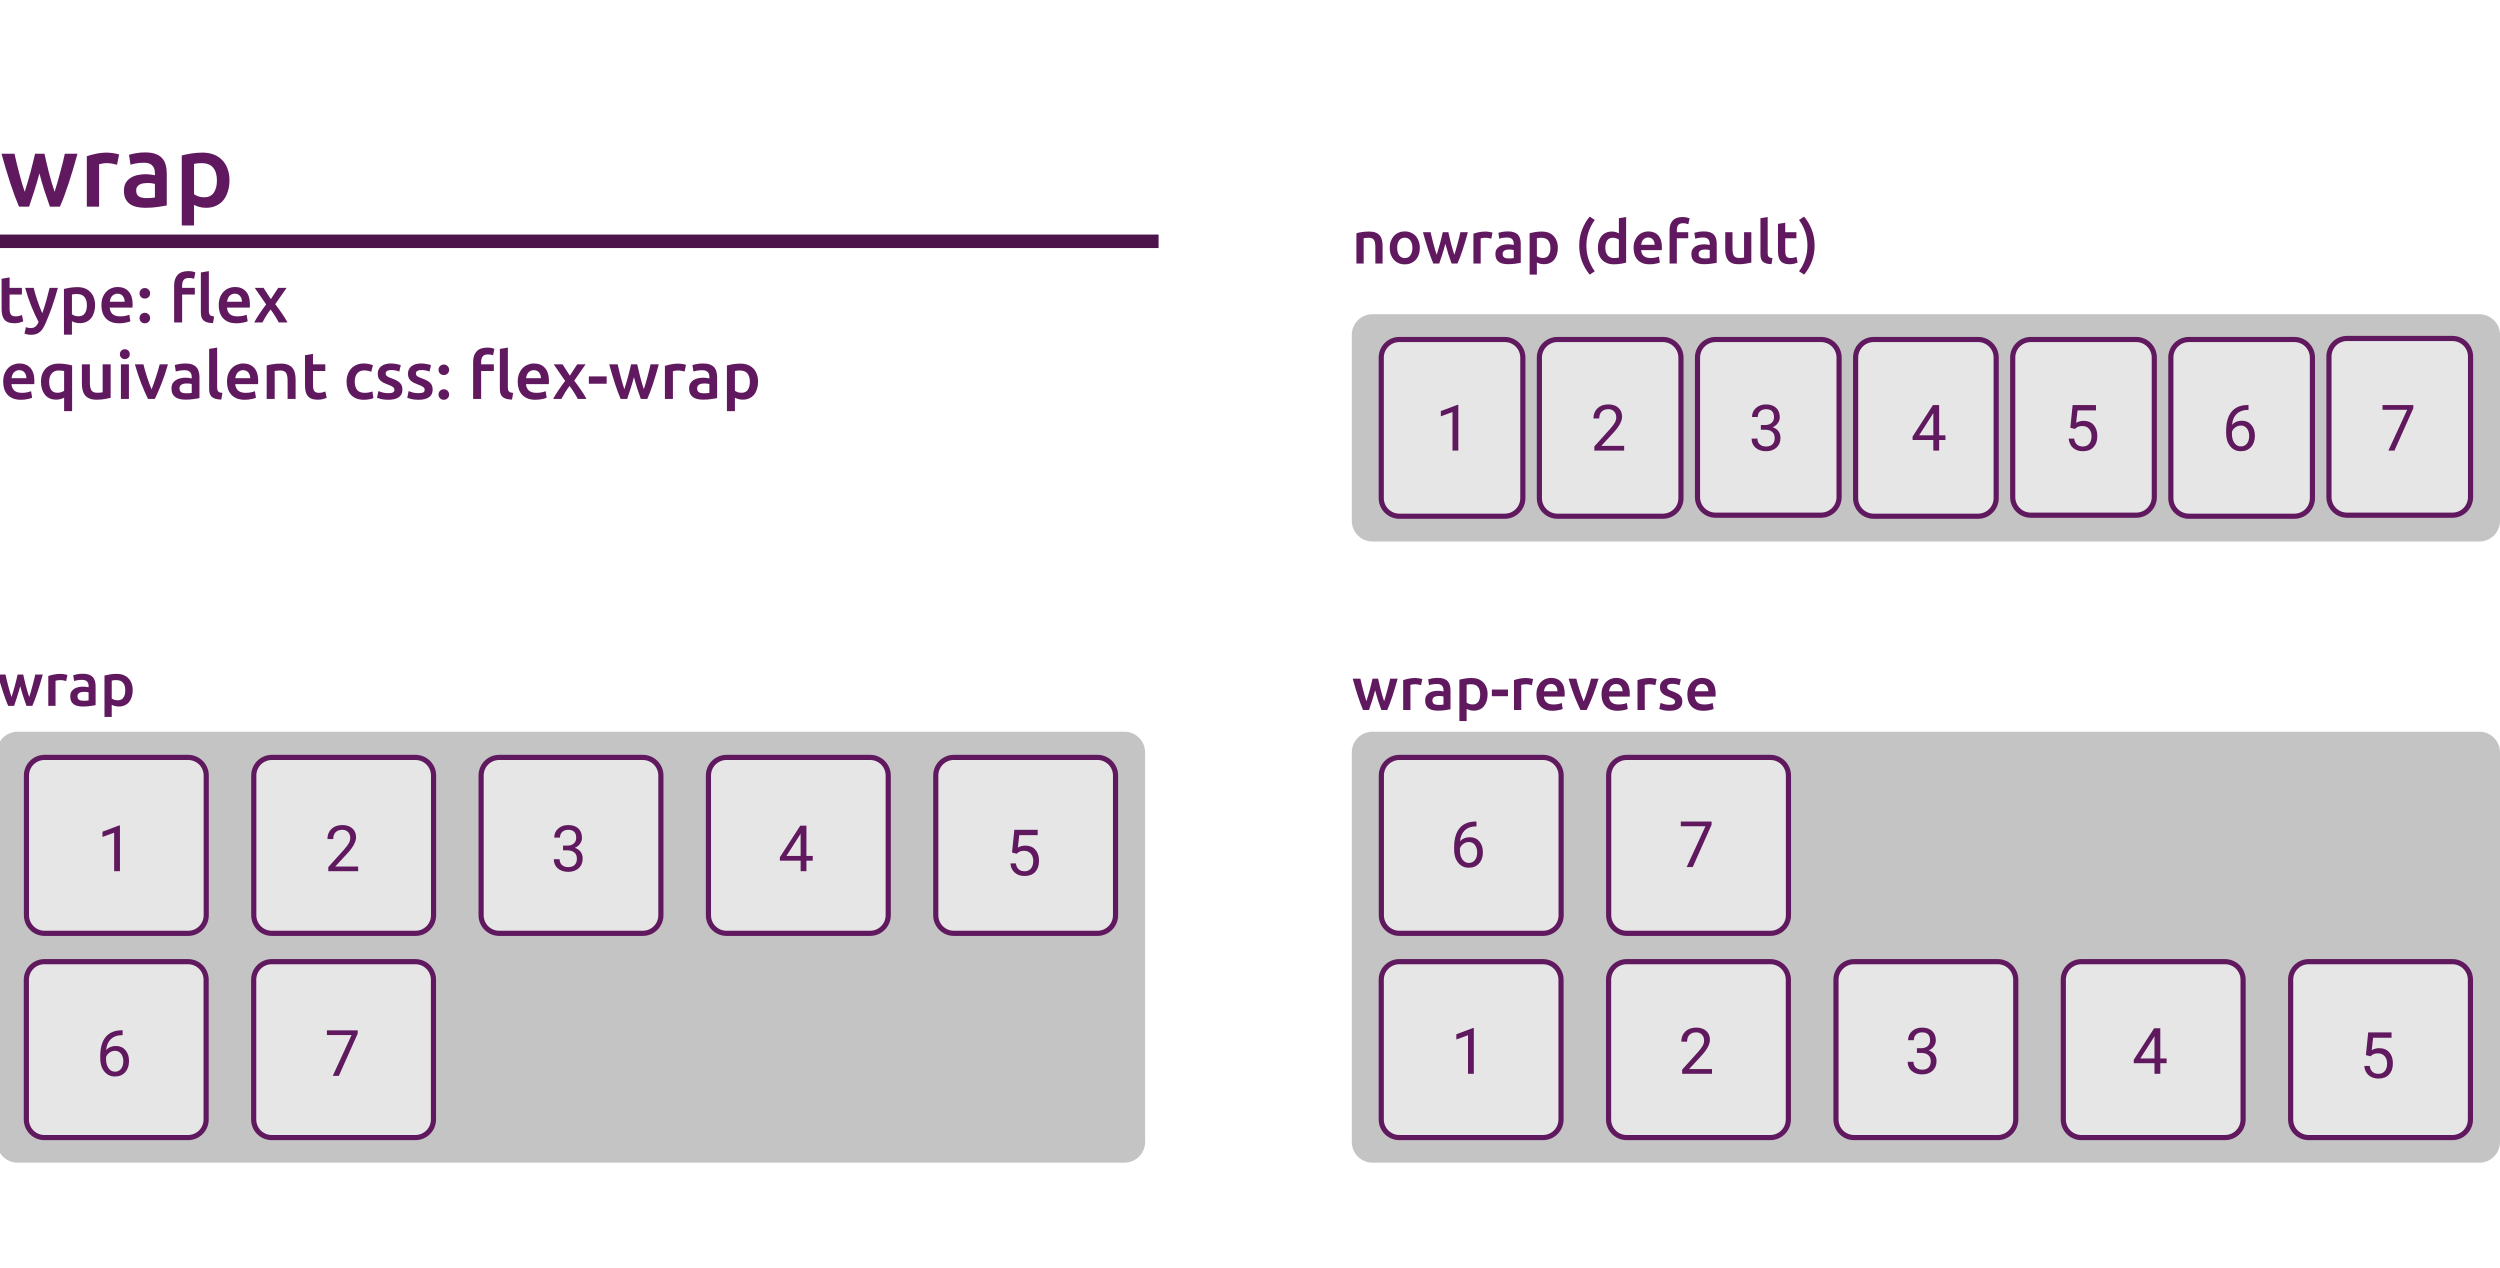 <svg width="2419" height="1227" viewBox="0 0 2419 1227" fill="none" xmlns="http://www.w3.org/2000/svg">
<g clip-path="url(#clip0_20_349)">
<path d="M1328 306.5H2399C2408.66 306.5 2416.5 314.335 2416.5 324V503.963C2416.5 513.628 2408.66 521.463 2399 521.463H1328C1318.34 521.463 1310.5 513.628 1310.5 503.963V324C1310.5 314.335 1318.34 306.5 1328 306.5Z" fill="#C4C4C4" stroke="#C4C4C4" stroke-width="5"/>
<path d="M2271 327.5H2373C2382.66 327.5 2390.5 335.335 2390.5 345V481C2390.5 490.665 2382.66 498.5 2373 498.5H2271C2261.34 498.5 2253.5 490.665 2253.5 481V345C2253.5 335.335 2261.34 327.5 2271 327.5Z" fill="#E6E6E6" stroke="#60195E" stroke-width="5"/>
<path d="M2118 328.5H2220C2229.66 328.5 2237.5 336.335 2237.5 346V482C2237.5 491.665 2229.66 499.5 2220 499.5H2118C2108.34 499.5 2100.5 491.665 2100.5 482V346C2100.5 336.335 2108.34 328.5 2118 328.5Z" fill="#E6E6E6" stroke="#60195E" stroke-width="5"/>
<path d="M1965 328.5H2067C2076.66 328.5 2084.5 336.335 2084.5 346V481C2084.5 490.665 2076.66 498.5 2067 498.5H1965C1955.34 498.5 1947.5 490.665 1947.5 481V346C1947.5 336.335 1955.34 328.5 1965 328.5Z" fill="#E6E6E6" stroke="#60195E" stroke-width="5"/>
<path d="M1507 328.5H1609C1618.66 328.5 1626.5 336.335 1626.5 346V482C1626.5 491.665 1618.66 499.5 1609 499.5H1507C1497.34 499.5 1489.5 491.665 1489.5 482V346C1489.5 336.335 1497.34 328.5 1507 328.5Z" fill="#E6E6E6" stroke="#60195E" stroke-width="5"/>
<path d="M1813 328.5H1914C1923.66 328.5 1931.5 336.335 1931.5 346V482C1931.5 491.665 1923.66 499.5 1914 499.5H1813C1803.34 499.5 1795.5 491.665 1795.5 482V346C1795.5 336.335 1803.34 328.5 1813 328.5Z" fill="#E6E6E6" stroke="#60195E" stroke-width="5"/>
<path d="M1660 328.5H1762C1771.66 328.5 1779.5 336.335 1779.5 346V481C1779.5 490.665 1771.66 498.5 1762 498.5H1660C1650.34 498.5 1642.5 490.665 1642.5 481V346C1642.5 336.335 1650.34 328.5 1660 328.5Z" fill="#E6E6E6" stroke="#60195E" stroke-width="5"/>
<path d="M1354 328.5H1456C1465.66 328.5 1473.5 336.335 1473.5 346V482C1473.5 491.665 1465.66 499.5 1456 499.5H1354C1344.34 499.5 1336.5 491.665 1336.5 482V346C1336.5 336.335 1344.34 328.5 1354 328.5Z" fill="#E6E6E6" stroke="#60195E" stroke-width="5"/>
<path d="M1411.07 436H1405.44V398.673L1394.15 402.82V397.734L1410.19 391.71H1411.07V436Z" fill="#60195E"/>
<path d="M1571.54 436H1542.66V431.974L1557.92 415.021C1560.18 412.457 1561.74 410.379 1562.58 408.784C1563.45 407.17 1563.88 405.505 1563.88 403.789C1563.88 401.488 1563.19 399.601 1561.8 398.128C1560.4 396.655 1558.55 395.918 1556.23 395.918C1553.44 395.918 1551.27 396.715 1549.72 398.31C1548.18 399.884 1547.42 402.084 1547.42 404.909H1541.82C1541.82 400.853 1543.12 397.573 1545.72 395.07C1548.34 392.568 1551.85 391.316 1556.23 391.316C1560.32 391.316 1563.56 392.396 1565.94 394.556C1568.32 396.695 1569.52 399.551 1569.52 403.123C1569.52 407.462 1566.75 412.629 1561.22 418.623L1549.41 431.429H1571.54V436Z" fill="#60195E"/>
<path d="M1703.81 411.236H1708.01C1710.66 411.196 1712.74 410.5 1714.25 409.147C1715.76 407.795 1716.52 405.969 1716.52 403.668C1716.52 398.501 1713.95 395.918 1708.8 395.918C1706.38 395.918 1704.44 396.614 1702.99 398.007C1701.56 399.379 1700.84 401.206 1700.84 403.486H1695.24C1695.24 399.995 1696.51 397.099 1699.05 394.798C1701.62 392.477 1704.87 391.316 1708.8 391.316C1712.96 391.316 1716.22 392.416 1718.58 394.616C1720.94 396.816 1722.12 399.874 1722.12 403.789C1722.12 405.706 1721.5 407.563 1720.25 409.359C1719.01 411.156 1717.33 412.498 1715.19 413.386C1717.61 414.153 1719.48 415.424 1720.79 417.2C1722.12 418.976 1722.79 421.146 1722.79 423.709C1722.79 427.665 1721.5 430.803 1718.91 433.124C1716.33 435.445 1712.97 436.605 1708.83 436.605C1704.69 436.605 1701.32 435.485 1698.72 433.245C1696.14 431.005 1694.85 428.048 1694.85 424.375H1700.48C1700.48 426.696 1701.23 428.553 1702.75 429.945C1704.26 431.338 1706.29 432.034 1708.83 432.034C1711.54 432.034 1713.61 431.328 1715.04 429.915C1716.47 428.502 1717.19 426.474 1717.19 423.83C1717.19 421.267 1716.4 419.299 1714.83 417.927C1713.25 416.554 1710.98 415.848 1708.01 415.808H1703.81V411.236Z" fill="#60195E"/>
<path d="M1876.31 421.196H1882.42V425.768H1876.31V436H1870.68V425.768H1850.6V422.468L1870.34 391.922H1876.31V421.196ZM1856.96 421.196H1870.68V399.581L1870.01 400.792L1856.96 421.196Z" fill="#60195E"/>
<path d="M2003.24 413.9L2005.48 391.922H2028.06V397.099H2010.23L2008.9 409.117C2011.06 407.846 2013.51 407.21 2016.25 407.21C2020.27 407.21 2023.46 408.542 2025.82 411.206C2028.18 413.85 2029.36 417.432 2029.36 421.953C2029.36 426.494 2028.13 430.076 2025.67 432.7C2023.23 435.304 2019.81 436.605 2015.41 436.605C2011.51 436.605 2008.33 435.526 2005.87 433.366C2003.41 431.207 2002.01 428.22 2001.66 424.405H2006.96C2007.3 426.928 2008.2 428.835 2009.65 430.127C2011.11 431.398 2013.02 432.034 2015.41 432.034C2018.01 432.034 2020.05 431.146 2021.52 429.37C2023.01 427.594 2023.76 425.142 2023.76 422.014C2023.76 419.067 2022.95 416.706 2021.34 414.93C2019.75 413.133 2017.62 412.235 2014.95 412.235C2012.51 412.235 2010.59 412.77 2009.2 413.84L2007.72 415.051L2003.24 413.9Z" fill="#60195E"/>
<path d="M2175.64 391.892V396.645H2174.61C2170.25 396.725 2166.78 398.017 2164.2 400.52C2161.61 403.022 2160.12 406.544 2159.72 411.085C2162.04 408.421 2165.21 407.089 2169.22 407.089C2173.06 407.089 2176.12 408.441 2178.4 411.146C2180.7 413.85 2181.85 417.341 2181.85 421.62C2181.85 426.161 2180.61 429.794 2178.12 432.519C2175.66 435.243 2172.35 436.605 2168.19 436.605C2163.98 436.605 2160.56 434.991 2157.93 431.762C2155.31 428.512 2154 424.335 2154 419.229V417.079C2154 408.966 2155.72 402.77 2159.17 398.491C2162.64 394.192 2167.8 391.993 2174.64 391.892H2175.64ZM2168.29 411.751C2166.37 411.751 2164.6 412.326 2162.99 413.477C2161.37 414.627 2160.25 416.07 2159.63 417.806V419.864C2159.63 423.497 2160.44 426.424 2162.08 428.644C2163.71 430.864 2165.75 431.974 2168.19 431.974C2170.72 431.974 2172.69 431.045 2174.13 429.188C2175.58 427.332 2176.31 424.9 2176.31 421.893C2176.31 418.865 2175.57 416.423 2174.1 414.566C2172.64 412.689 2170.71 411.751 2168.29 411.751Z" fill="#60195E"/>
<path d="M2335.12 395.07L2316.87 436H2310.99L2329.19 396.523H2305.33V391.922H2335.12V395.07Z" fill="#60195E"/>
<path d="M17 710.5H1088C1097.67 710.5 1105.5 718.335 1105.5 728V1105C1105.5 1114.66 1097.67 1122.5 1088 1122.5H17C7.335 1122.5 -0.5 1114.66 -0.5 1105V728C-0.5 718.335 7.335 710.5 17 710.5Z" fill="#C4C4C4" stroke="#C4C4C4" stroke-width="5"/>
<path d="M922.95 732.869H1061.9C1071.57 732.869 1079.4 740.704 1079.4 750.369V885.594C1079.4 895.259 1071.57 903.094 1061.9 903.094H922.95C913.285 903.094 905.45 895.259 905.45 885.594V750.369C905.45 740.704 913.285 732.869 922.95 732.869Z" fill="#E6E6E6" stroke="#60195E" stroke-width="5"/>
<path d="M702.987 732.869H841.94C851.605 732.869 859.44 740.704 859.44 750.369V885.594C859.44 895.259 851.605 903.094 841.94 903.094H702.987C693.322 903.094 685.487 895.259 685.487 885.594V750.369C685.487 740.704 693.322 732.869 702.987 732.869Z" fill="#E6E6E6" stroke="#60195E" stroke-width="5"/>
<path d="M262.963 930.5H401.916C411.581 930.5 419.416 938.335 419.416 948V1083.22C419.416 1092.89 411.581 1100.72 401.916 1100.72H262.963C253.298 1100.72 245.463 1092.89 245.463 1083.22V948C245.463 938.335 253.298 930.5 262.963 930.5Z" fill="#E6E6E6" stroke="#60195E" stroke-width="5"/>
<path d="M43 930.5H181.953C191.618 930.5 199.453 938.335 199.453 948V1083.22C199.453 1092.89 191.618 1100.72 181.953 1100.72H43C33.335 1100.72 25.5 1092.89 25.5 1083.22V948C25.5 938.335 33.335 930.5 43 930.5Z" fill="#E6E6E6" stroke="#60195E" stroke-width="5"/>
<path d="M263.06 732.869H402.013C411.678 732.869 419.513 740.704 419.513 750.369V885.594C419.513 895.259 411.678 903.094 402.013 903.094H263.06C253.395 903.094 245.56 895.259 245.56 885.594V750.369C245.56 740.704 253.395 732.869 263.06 732.869Z" fill="#E6E6E6" stroke="#60195E" stroke-width="5"/>
<path d="M483.023 732.869H621.976C631.641 732.869 639.476 740.704 639.476 750.369V885.594C639.476 895.259 631.641 903.094 621.976 903.094H483.023C473.358 903.094 465.523 895.259 465.523 885.594V750.369C465.523 740.704 473.358 732.869 483.023 732.869Z" fill="#E6E6E6" stroke="#60195E" stroke-width="5"/>
<path d="M43.097 732.869H182.05C191.715 732.869 199.55 740.704 199.55 750.369V885.594C199.55 895.259 191.715 903.094 182.05 903.094H43.097C33.432 903.094 25.597 895.259 25.597 885.594V750.369C25.597 740.704 33.432 732.869 43.097 732.869Z" fill="#E6E6E6" stroke="#60195E" stroke-width="5"/>
<path d="M116.069 843H110.438V805.673L99.147 809.82V804.734L115.191 798.71H116.069V843Z" fill="#60195E"/>
<path d="M346.544 843H317.663V838.974L332.921 822.021C335.181 819.457 336.735 817.379 337.583 815.784C338.451 814.17 338.885 812.505 338.885 810.789C338.885 808.488 338.188 806.601 336.796 805.128C335.403 803.655 333.547 802.918 331.226 802.918C328.44 802.918 326.271 803.715 324.717 805.31C323.183 806.884 322.416 809.084 322.416 811.909H316.815C316.815 807.853 318.117 804.573 320.721 802.07C323.344 799.568 326.846 798.316 331.226 798.316C335.323 798.316 338.562 799.396 340.943 801.556C343.325 803.695 344.516 806.551 344.516 810.123C344.516 814.462 341.751 819.629 336.221 825.623L324.414 838.429H346.544V843Z" fill="#60195E"/>
<path d="M544.807 818.236H549.015C551.659 818.196 553.737 817.5 555.251 816.147C556.765 814.795 557.521 812.969 557.521 810.668C557.521 805.501 554.948 802.918 549.802 802.918C547.38 802.918 545.442 803.614 543.989 805.007C542.556 806.379 541.84 808.206 541.84 810.486H536.239C536.239 806.995 537.511 804.099 540.054 801.798C542.617 799.477 545.866 798.316 549.802 798.316C553.959 798.316 557.219 799.416 559.58 801.616C561.941 803.816 563.122 806.874 563.122 810.789C563.122 812.706 562.496 814.563 561.245 816.359C560.014 818.156 558.329 819.498 556.189 820.386C558.611 821.153 560.478 822.424 561.79 824.2C563.122 825.976 563.788 828.146 563.788 830.709C563.788 834.665 562.496 837.803 559.913 840.124C557.33 842.445 553.969 843.605 549.832 843.605C545.695 843.605 542.324 842.485 539.721 840.245C537.137 838.005 535.846 835.048 535.846 831.375H541.477C541.477 833.696 542.233 835.553 543.747 836.945C545.261 838.338 547.289 839.034 549.832 839.034C552.536 839.034 554.605 838.328 556.038 836.915C557.471 835.502 558.188 833.474 558.188 830.83C558.188 828.267 557.4 826.299 555.826 824.927C554.252 823.554 551.981 822.848 549.015 822.808H544.807V818.236Z" fill="#60195E"/>
<path d="M780.307 828.196H786.422V832.768H780.307V843H774.676V832.768H754.604V829.468L774.343 798.922H780.307V828.196ZM760.962 828.196H774.676V806.581L774.01 807.792L760.962 828.196Z" fill="#60195E"/>
<path d="M979.236 824.9L981.477 802.922H1004.06V808.099H986.229L984.897 820.117C987.057 818.846 989.509 818.21 992.254 818.21C996.27 818.21 999.459 819.542 1001.82 822.206C1004.18 824.85 1005.36 828.432 1005.36 832.953C1005.36 837.494 1004.13 841.076 1001.67 843.7C999.227 846.304 995.806 847.605 991.406 847.605C987.511 847.605 984.332 846.526 981.87 844.366C979.408 842.207 978.005 839.22 977.662 835.405H982.96C983.303 837.928 984.201 839.835 985.654 841.127C987.107 842.398 989.025 843.034 991.406 843.034C994.01 843.034 996.048 842.146 997.521 840.37C999.015 838.594 999.762 836.142 999.762 833.014C999.762 830.067 998.954 827.706 997.34 825.93C995.745 824.133 993.616 823.235 990.952 823.235C988.51 823.235 986.593 823.77 985.2 824.84L983.717 826.051L979.236 824.9Z" fill="#60195E"/>
<path d="M118.642 996.892V1001.64H117.612C113.253 1001.73 109.782 1003.02 107.198 1005.52C104.615 1008.02 103.121 1011.54 102.718 1016.08C105.039 1013.42 108.207 1012.09 112.224 1012.09C116.058 1012.09 119.116 1013.44 121.396 1016.15C123.697 1018.85 124.848 1022.34 124.848 1026.62C124.848 1031.16 123.606 1034.79 121.124 1037.52C118.662 1040.24 115.352 1041.61 111.194 1041.61C106.976 1041.61 103.555 1039.99 100.932 1036.76C98.308 1033.51 96.996 1029.33 96.996 1024.23V1022.08C96.996 1013.97 98.722 1007.77 102.173 1003.49C105.644 999.192 110.801 996.993 117.643 996.892H118.642ZM111.285 1016.75C109.368 1016.75 107.602 1017.33 105.987 1018.48C104.373 1019.63 103.253 1021.07 102.627 1022.81V1024.86C102.627 1028.5 103.444 1031.42 105.079 1033.64C106.714 1035.86 108.752 1036.97 111.194 1036.97C113.717 1036.97 115.695 1036.05 117.128 1034.19C118.581 1032.33 119.308 1029.9 119.308 1026.89C119.308 1023.87 118.571 1021.42 117.098 1019.57C115.645 1017.69 113.707 1016.75 111.285 1016.75Z" fill="#60195E"/>
<path d="M346.12 1000.07L327.865 1041H321.992L340.187 1001.52H316.331V996.922H346.12V1000.07Z" fill="#60195E"/>
<path d="M1328 710.5H2399C2408.67 710.5 2416.5 718.335 2416.5 728V1105C2416.5 1114.66 2408.67 1122.5 2399 1122.5H1328C1318.34 1122.5 1310.5 1114.66 1310.5 1105V728C1310.5 718.335 1318.34 710.5 1328 710.5Z" fill="#C4C4C4" stroke="#C4C4C4" stroke-width="5"/>
<path d="M2233.93 930.5H2372.88C2382.54 930.5 2390.38 938.335 2390.38 948V1083.22C2390.38 1092.89 2382.54 1100.72 2372.88 1100.72H2233.93C2224.26 1100.72 2216.43 1092.89 2216.43 1083.22V948C2216.43 938.335 2224.26 930.5 2233.93 930.5Z" fill="#E6E6E6" stroke="#60195E" stroke-width="5"/>
<path d="M2013.96 930.5H2152.92C2162.58 930.5 2170.42 938.335 2170.42 948V1083.22C2170.42 1092.89 2162.58 1100.72 2152.92 1100.72H2013.96C2004.3 1100.72 1996.46 1092.89 1996.46 1083.22V948C1996.46 938.335 2004.3 930.5 2013.96 930.5Z" fill="#E6E6E6" stroke="#60195E" stroke-width="5"/>
<path d="M1573.96 930.5H1712.92C1722.58 930.5 1730.42 938.335 1730.42 948V1083.22C1730.42 1092.89 1722.58 1100.72 1712.92 1100.72H1573.96C1564.3 1100.72 1556.46 1092.89 1556.46 1083.22V948C1556.46 938.335 1564.3 930.5 1573.96 930.5Z" fill="#E6E6E6" stroke="#60195E" stroke-width="5"/>
<path d="M1354 930.5H1492.95C1502.62 930.5 1510.45 938.335 1510.45 948V1083.22C1510.45 1092.89 1502.62 1100.72 1492.95 1100.72H1354C1344.34 1100.72 1336.5 1092.89 1336.5 1083.22V948C1336.5 938.335 1344.34 930.5 1354 930.5Z" fill="#E6E6E6" stroke="#60195E" stroke-width="5"/>
<path d="M1574.06 732.869H1713.01C1722.68 732.869 1730.51 740.704 1730.51 750.369V885.594C1730.51 895.259 1722.68 903.094 1713.01 903.094H1574.06C1564.4 903.094 1556.56 895.259 1556.56 885.594V750.369C1556.56 740.704 1564.4 732.869 1574.06 732.869Z" fill="#E6E6E6" stroke="#60195E" stroke-width="5"/>
<path d="M1794 930.5H1932.95C1942.62 930.5 1950.45 938.335 1950.45 948V1083.22C1950.45 1092.89 1942.62 1100.72 1932.95 1100.72H1794C1784.34 1100.72 1776.5 1092.89 1776.5 1083.22V948C1776.5 938.335 1784.34 930.5 1794 930.5Z" fill="#E6E6E6" stroke="#60195E" stroke-width="5"/>
<path d="M1354.1 732.869H1493.05C1502.72 732.869 1510.55 740.704 1510.55 750.369V885.594C1510.55 895.259 1502.72 903.094 1493.05 903.094H1354.1C1344.43 903.094 1336.6 895.259 1336.6 885.594V750.369C1336.6 740.704 1344.43 732.869 1354.1 732.869Z" fill="#E6E6E6" stroke="#60195E" stroke-width="5"/>
<path d="M1428.64 794.892V799.645H1427.61C1423.25 799.725 1419.78 801.017 1417.2 803.52C1414.61 806.022 1413.12 809.544 1412.72 814.085C1415.04 811.421 1418.21 810.089 1422.22 810.089C1426.06 810.089 1429.12 811.441 1431.4 814.146C1433.7 816.85 1434.85 820.341 1434.85 824.62C1434.85 829.161 1433.61 832.794 1431.12 835.519C1428.66 838.243 1425.35 839.605 1421.19 839.605C1416.98 839.605 1413.56 837.991 1410.93 834.762C1408.31 831.512 1407 827.335 1407 822.229V820.079C1407 811.966 1408.72 805.77 1412.17 801.491C1415.64 797.192 1420.8 794.993 1427.64 794.892H1428.64ZM1421.29 814.751C1419.37 814.751 1417.6 815.326 1415.99 816.477C1414.37 817.627 1413.25 819.07 1412.63 820.806V822.864C1412.63 826.497 1413.44 829.424 1415.08 831.644C1416.71 833.864 1418.75 834.974 1421.19 834.974C1423.72 834.974 1425.69 834.045 1427.13 832.188C1428.58 830.332 1429.31 827.9 1429.31 824.893C1429.31 821.865 1428.57 819.423 1427.1 817.566C1425.64 815.689 1423.71 814.751 1421.29 814.751Z" fill="#60195E"/>
<path d="M1656.12 798.07L1637.87 839H1631.99L1650.19 799.523H1626.33V794.922H1656.12V798.07Z" fill="#60195E"/>
<path d="M1426.07 1039H1420.44V1001.67L1409.15 1005.82V1000.73L1425.19 994.71H1426.07V1039Z" fill="#60195E"/>
<path d="M1656.54 1039H1627.66V1034.97L1642.92 1018.02C1645.18 1015.46 1646.74 1013.38 1647.58 1011.78C1648.45 1010.17 1648.88 1008.5 1648.88 1006.79C1648.88 1004.49 1648.19 1002.6 1646.8 1001.13C1645.4 999.655 1643.55 998.918 1641.23 998.918C1638.44 998.918 1636.27 999.715 1634.72 1001.31C1633.18 1002.88 1632.42 1005.08 1632.42 1007.91H1626.82C1626.82 1003.85 1628.12 1000.57 1630.72 998.07C1633.34 995.568 1636.85 994.316 1641.23 994.316C1645.32 994.316 1648.56 995.396 1650.94 997.556C1653.32 999.695 1654.52 1002.55 1654.52 1006.12C1654.52 1010.46 1651.75 1015.63 1646.22 1021.62L1634.41 1034.43H1656.54V1039Z" fill="#60195E"/>
<path d="M1854.81 1014.24H1859.01C1861.66 1014.2 1863.74 1013.5 1865.25 1012.15C1866.76 1010.8 1867.52 1008.97 1867.52 1006.67C1867.52 1001.5 1864.95 998.918 1859.8 998.918C1857.38 998.918 1855.44 999.614 1853.99 1001.01C1852.56 1002.38 1851.84 1004.21 1851.84 1006.49H1846.24C1846.24 1002.99 1847.51 1000.1 1850.05 997.798C1852.62 995.477 1855.87 994.316 1859.8 994.316C1863.96 994.316 1867.22 995.416 1869.58 997.616C1871.94 999.816 1873.12 1002.87 1873.12 1006.79C1873.12 1008.71 1872.5 1010.56 1871.25 1012.36C1870.01 1014.16 1868.33 1015.5 1866.19 1016.39C1868.61 1017.15 1870.48 1018.42 1871.79 1020.2C1873.12 1021.98 1873.79 1024.15 1873.79 1026.71C1873.79 1030.66 1872.5 1033.8 1869.91 1036.12C1867.33 1038.44 1863.97 1039.61 1859.83 1039.61C1855.69 1039.61 1852.32 1038.49 1849.72 1036.25C1847.14 1034 1845.85 1031.05 1845.85 1027.38H1851.48C1851.48 1029.7 1852.23 1031.55 1853.75 1032.95C1855.26 1034.34 1857.29 1035.03 1859.83 1035.03C1862.54 1035.03 1864.61 1034.33 1866.04 1032.92C1867.47 1031.5 1868.19 1029.47 1868.19 1026.83C1868.19 1024.27 1867.4 1022.3 1865.83 1020.93C1864.25 1019.55 1861.98 1018.85 1859.01 1018.81H1854.81V1014.24Z" fill="#60195E"/>
<path d="M2090.31 1024.2H2096.42V1028.77H2090.31V1039H2084.68V1028.77H2064.6V1025.47L2084.34 994.922H2090.31V1024.2ZM2070.96 1024.2H2084.68V1002.58L2084.01 1003.79L2070.96 1024.2Z" fill="#60195E"/>
<path d="M2289.24 1020.9L2291.48 998.922H2314.06V1004.1H2296.23L2294.9 1016.12C2297.06 1014.85 2299.51 1014.21 2302.25 1014.21C2306.27 1014.21 2309.46 1015.54 2311.82 1018.21C2314.18 1020.85 2315.36 1024.43 2315.36 1028.95C2315.36 1033.49 2314.13 1037.08 2311.67 1039.7C2309.23 1042.3 2305.81 1043.61 2301.41 1043.61C2297.51 1043.61 2294.33 1042.53 2291.87 1040.37C2289.41 1038.21 2288.01 1035.22 2287.66 1031.41H2292.96C2293.3 1033.93 2294.2 1035.84 2295.65 1037.13C2297.11 1038.4 2299.02 1039.03 2301.41 1039.03C2304.01 1039.03 2306.05 1038.15 2307.52 1036.37C2309.01 1034.59 2309.76 1032.14 2309.76 1029.01C2309.76 1026.07 2308.95 1023.71 2307.34 1021.93C2305.75 1020.13 2303.62 1019.24 2300.95 1019.24C2298.51 1019.24 2296.59 1019.77 2295.2 1020.84L2293.72 1022.05L2289.24 1020.9Z" fill="#60195E"/>
<path d="M38.122 167.758C36.619 173.507 34.986 179.126 33.222 184.614C31.523 190.037 29.825 195.165 28.126 200H18.424C17.117 196.995 15.745 193.565 14.308 189.71C12.871 185.855 11.433 181.739 9.996 177.362C8.559 172.985 7.121 168.379 5.684 163.544C4.247 158.709 2.842 153.777 1.47 148.746H14.014C14.602 151.49 15.288 154.463 16.072 157.664C16.856 160.8 17.673 164.034 18.522 167.366C19.371 170.633 20.253 173.834 21.168 176.97C22.083 180.106 22.997 182.981 23.912 185.594C24.892 182.589 25.839 179.485 26.754 176.284C27.734 173.083 28.649 169.881 29.498 166.68C30.347 163.479 31.131 160.375 31.85 157.37C32.634 154.299 33.32 151.425 33.908 148.746H43.022C43.61 151.425 44.263 154.299 44.982 157.37C45.701 160.375 46.452 163.479 47.236 166.68C48.085 169.881 48.967 173.083 49.882 176.284C50.862 179.485 51.842 182.589 52.822 185.594C53.671 182.981 54.553 180.106 55.468 176.97C56.383 173.834 57.265 170.633 58.114 167.366C59.029 164.034 59.878 160.8 60.662 157.664C61.446 154.463 62.132 151.49 62.72 148.746H74.97C73.598 153.777 72.193 158.709 70.756 163.544C69.319 168.379 67.881 172.985 66.444 177.362C65.007 181.739 63.569 185.855 62.132 189.71C60.695 193.565 59.29 196.995 57.918 200H48.314C46.615 195.165 44.851 190.037 43.022 184.614C41.258 179.126 39.625 173.507 38.122 167.758ZM113.217 159.428C112.237 159.101 110.865 158.775 109.101 158.448C107.402 158.056 105.409 157.86 103.123 157.86C101.816 157.86 100.411 157.991 98.909 158.252C97.472 158.513 96.459 158.742 95.871 158.938V200H84.013V151.196C86.299 150.347 89.141 149.563 92.539 148.844C96.001 148.06 99.823 147.668 104.005 147.668C104.789 147.668 105.703 147.733 106.749 147.864C107.794 147.929 108.839 148.06 109.885 148.256C110.93 148.387 111.943 148.583 112.923 148.844C113.903 149.04 114.687 149.236 115.275 149.432L113.217 159.428ZM141.57 191.67C145.229 191.67 148.006 191.474 149.9 191.082V177.95C149.247 177.754 148.3 177.558 147.058 177.362C145.817 177.166 144.445 177.068 142.942 177.068C141.636 177.068 140.296 177.166 138.924 177.362C137.618 177.558 136.409 177.917 135.298 178.44C134.253 178.963 133.404 179.714 132.75 180.694C132.097 181.609 131.77 182.785 131.77 184.222C131.77 187.031 132.652 188.991 134.416 190.102C136.18 191.147 138.565 191.67 141.57 191.67ZM140.59 147.472C144.51 147.472 147.81 147.962 150.488 148.942C153.167 149.922 155.29 151.294 156.858 153.058C158.492 154.822 159.635 156.978 160.288 159.526C161.007 162.009 161.366 164.753 161.366 167.758V198.824C159.537 199.216 156.76 199.673 153.036 200.196C149.378 200.784 145.229 201.078 140.59 201.078C137.52 201.078 134.71 200.784 132.162 200.196C129.614 199.608 127.426 198.661 125.596 197.354C123.832 196.047 122.428 194.349 121.382 192.258C120.402 190.167 119.912 187.587 119.912 184.516C119.912 181.576 120.468 179.093 121.578 177.068C122.754 175.043 124.322 173.409 126.282 172.168C128.242 170.861 130.496 169.947 133.044 169.424C135.658 168.836 138.369 168.542 141.178 168.542C142.485 168.542 143.857 168.64 145.294 168.836C146.732 168.967 148.267 169.228 149.9 169.62V167.66C149.9 166.288 149.737 164.981 149.41 163.74C149.084 162.499 148.496 161.421 147.646 160.506C146.862 159.526 145.784 158.775 144.412 158.252C143.106 157.729 141.44 157.468 139.414 157.468C136.67 157.468 134.155 157.664 131.868 158.056C129.582 158.448 127.72 158.905 126.282 159.428L124.812 149.824C126.315 149.301 128.504 148.779 131.378 148.256C134.253 147.733 137.324 147.472 140.59 147.472ZM209.894 174.618C209.894 169.326 208.685 165.21 206.268 162.27C203.916 159.33 200.094 157.86 194.802 157.86C193.691 157.86 192.515 157.925 191.274 158.056C190.098 158.121 188.922 158.317 187.746 158.644V187.946C188.791 188.665 190.163 189.351 191.862 190.004C193.626 190.592 195.488 190.886 197.448 190.886C201.76 190.886 204.896 189.416 206.856 186.476C208.881 183.536 209.894 179.583 209.894 174.618ZM222.046 174.422C222.046 178.342 221.523 181.935 220.478 185.202C219.498 188.469 218.06 191.278 216.166 193.63C214.271 195.982 211.886 197.811 209.012 199.118C206.202 200.425 203.001 201.078 199.408 201.078C196.99 201.078 194.769 200.784 192.744 200.196C190.718 199.608 189.052 198.955 187.746 198.236V218.13H175.888V150.412C178.305 149.759 181.278 149.138 184.806 148.55C188.334 147.962 192.058 147.668 195.978 147.668C200.028 147.668 203.654 148.289 206.856 149.53C210.057 150.771 212.768 152.568 214.99 154.92C217.276 157.207 219.008 160.016 220.184 163.348C221.425 166.615 222.046 170.306 222.046 174.422Z" fill="#60195E"/>
<path d="M1.544 269.696L9.288 268.416V278.528H21.192V284.992H9.288V298.624C9.288 301.312 9.715 303.232 10.568 304.384C11.421 305.536 12.872 306.112 14.92 306.112C16.328 306.112 17.565 305.963 18.632 305.664C19.741 305.365 20.616 305.088 21.256 304.832L22.536 310.976C21.64 311.36 20.467 311.744 19.016 312.128C17.565 312.555 15.859 312.768 13.896 312.768C11.507 312.768 9.501 312.448 7.88 311.808C6.301 311.168 5.043 310.251 4.104 309.056C3.165 307.819 2.504 306.347 2.12 304.64C1.736 302.891 1.544 300.907 1.544 298.688V269.696ZM56.006 278.528C52.55 291.243 48.539 302.763 43.974 313.088C43.121 315.008 42.246 316.651 41.35 318.016C40.454 319.381 39.451 320.512 38.342 321.408C37.233 322.304 35.995 322.944 34.63 323.328C33.265 323.755 31.686 323.968 29.894 323.968C28.699 323.968 27.505 323.84 26.31 323.584C25.158 323.328 24.283 323.051 23.686 322.752L25.094 316.544C26.63 317.141 28.145 317.44 29.638 317.44C31.643 317.44 33.201 316.949 34.31 315.968C35.462 315.029 36.465 313.557 37.318 311.552C34.886 306.859 32.539 301.739 30.278 296.192C28.059 290.645 26.075 284.757 24.326 278.528H32.582C33.009 280.32 33.521 282.261 34.118 284.352C34.758 286.443 35.441 288.576 36.166 290.752C36.891 292.885 37.659 295.019 38.47 297.152C39.281 299.285 40.091 301.269 40.902 303.104C42.267 299.307 43.547 295.275 44.742 291.008C45.937 286.699 47.025 282.539 48.006 278.528H56.006ZM84.073 295.424C84.073 291.968 83.284 289.28 81.706 287.36C80.169 285.44 77.674 284.48 74.218 284.48C73.492 284.48 72.724 284.523 71.913 284.608C71.145 284.651 70.377 284.779 69.609 284.992V304.128C70.292 304.597 71.188 305.045 72.297 305.472C73.45 305.856 74.665 306.048 75.945 306.048C78.761 306.048 80.809 305.088 82.09 303.168C83.412 301.248 84.073 298.667 84.073 295.424ZM92.01 295.296C92.01 297.856 91.668 300.203 90.986 302.336C90.346 304.469 89.407 306.304 88.169 307.84C86.932 309.376 85.375 310.571 83.498 311.424C81.663 312.277 79.572 312.704 77.225 312.704C75.647 312.704 74.196 312.512 72.874 312.128C71.551 311.744 70.463 311.317 69.609 310.848V323.84H61.865V279.616C63.444 279.189 65.385 278.784 67.689 278.4C69.993 278.016 72.425 277.824 74.986 277.824C77.631 277.824 79.999 278.229 82.09 279.04C84.18 279.851 85.951 281.024 87.401 282.56C88.895 284.053 90.025 285.888 90.793 288.064C91.604 290.197 92.01 292.608 92.01 295.296ZM98.135 295.424C98.135 292.48 98.561 289.899 99.415 287.68C100.311 285.461 101.484 283.627 102.935 282.176C104.385 280.683 106.049 279.573 107.927 278.848C109.804 278.08 111.724 277.696 113.687 277.696C118.295 277.696 121.879 279.125 124.439 281.984C127.041 284.843 128.343 289.109 128.343 294.784C128.343 295.211 128.321 295.701 128.279 296.256C128.279 296.768 128.257 297.237 128.215 297.664H106.135C106.348 300.352 107.287 302.443 108.951 303.936C110.657 305.387 113.111 306.112 116.311 306.112C118.188 306.112 119.895 305.941 121.431 305.6C123.009 305.259 124.247 304.896 125.143 304.512L126.167 310.848C125.74 311.061 125.143 311.296 124.375 311.552C123.649 311.765 122.796 311.957 121.815 312.128C120.876 312.341 119.852 312.512 118.743 312.64C117.633 312.768 116.503 312.832 115.351 312.832C112.407 312.832 109.847 312.405 107.671 311.552C105.495 310.656 103.703 309.44 102.295 307.904C100.887 306.325 99.841 304.491 99.159 302.4C98.476 300.267 98.135 297.941 98.135 295.424ZM120.599 291.968C120.599 290.901 120.449 289.899 120.151 288.96C119.852 287.979 119.404 287.147 118.807 286.464C118.252 285.739 117.548 285.184 116.695 284.8C115.884 284.373 114.903 284.16 113.751 284.16C112.556 284.16 111.511 284.395 110.615 284.864C109.719 285.291 108.951 285.867 108.311 286.592C107.713 287.317 107.244 288.149 106.903 289.088C106.561 290.027 106.327 290.987 106.199 291.968H120.599ZM145.257 283.84C145.257 285.333 144.745 286.549 143.721 287.488C142.74 288.427 141.545 288.896 140.137 288.896C138.686 288.896 137.47 288.427 136.489 287.488C135.508 286.549 135.017 285.333 135.017 283.84C135.017 282.347 135.508 281.131 136.489 280.192C137.47 279.211 138.686 278.72 140.137 278.72C141.545 278.72 142.74 279.211 143.721 280.192C144.745 281.131 145.257 282.347 145.257 283.84ZM145.257 307.776C145.257 309.269 144.745 310.485 143.721 311.424C142.74 312.363 141.545 312.832 140.137 312.832C138.686 312.832 137.47 312.363 136.489 311.424C135.508 310.485 135.017 309.269 135.017 307.776C135.017 306.283 135.508 305.067 136.489 304.128C137.47 303.147 138.686 302.656 140.137 302.656C141.545 302.656 142.74 303.147 143.721 304.128C144.745 305.067 145.257 306.283 145.257 307.776ZM182.251 262.336C183.872 262.336 185.237 262.464 186.347 262.72C187.499 262.976 188.395 263.232 189.035 263.488L187.819 269.76C187.221 269.547 186.496 269.355 185.643 269.184C184.832 269.013 183.936 268.928 182.955 268.928C180.395 268.928 178.624 269.611 177.643 270.976C176.704 272.341 176.235 274.112 176.235 276.288V278.528H188.523V284.992H176.235V312H168.491V276.16C168.491 271.808 169.621 268.416 171.883 265.984C174.144 263.552 177.6 262.336 182.251 262.336ZM206.123 312.64C203.819 312.597 201.899 312.341 200.363 311.872C198.869 311.403 197.675 310.741 196.779 309.888C195.883 308.992 195.243 307.904 194.859 306.624C194.517 305.301 194.347 303.808 194.347 302.144V263.616L202.091 262.336V300.672C202.091 301.611 202.155 302.4 202.283 303.04C202.453 303.68 202.731 304.235 203.115 304.704C203.499 305.131 204.011 305.472 204.651 305.728C205.333 305.941 206.187 306.112 207.211 306.24L206.123 312.64ZM211.635 295.424C211.635 292.48 212.061 289.899 212.915 287.68C213.811 285.461 214.984 283.627 216.435 282.176C217.885 280.683 219.549 279.573 221.427 278.848C223.304 278.08 225.224 277.696 227.187 277.696C231.795 277.696 235.379 279.125 237.939 281.984C240.541 284.843 241.843 289.109 241.843 294.784C241.843 295.211 241.821 295.701 241.779 296.256C241.779 296.768 241.757 297.237 241.715 297.664H219.635C219.848 300.352 220.787 302.443 222.451 303.936C224.157 305.387 226.611 306.112 229.811 306.112C231.688 306.112 233.395 305.941 234.931 305.6C236.509 305.259 237.747 304.896 238.643 304.512L239.667 310.848C239.24 311.061 238.643 311.296 237.875 311.552C237.149 311.765 236.296 311.957 235.315 312.128C234.376 312.341 233.352 312.512 232.243 312.64C231.133 312.768 230.003 312.832 228.851 312.832C225.907 312.832 223.347 312.405 221.171 311.552C218.995 310.656 217.203 309.44 215.795 307.904C214.387 306.325 213.341 304.491 212.659 302.4C211.976 300.267 211.635 297.941 211.635 295.424ZM234.099 291.968C234.099 290.901 233.949 289.899 233.651 288.96C233.352 287.979 232.904 287.147 232.307 286.464C231.752 285.739 231.048 285.184 230.195 284.8C229.384 284.373 228.403 284.16 227.251 284.16C226.056 284.16 225.011 284.395 224.115 284.864C223.219 285.291 222.451 285.867 221.811 286.592C221.213 287.317 220.744 288.149 220.403 289.088C220.061 290.027 219.827 290.987 219.699 291.968H234.099ZM262.085 289.472L269.189 278.528H277.317L266.309 294.336C268.613 297.323 270.81 300.352 272.901 303.424C275.034 306.453 276.784 309.312 278.149 312H269.765C269.381 311.189 268.869 310.272 268.229 309.248C267.632 308.181 266.97 307.093 266.245 305.984C265.562 304.832 264.837 303.701 264.069 302.592C263.301 301.483 262.554 300.437 261.829 299.456C260.336 301.376 258.864 303.509 257.413 305.856C256.005 308.16 254.832 310.208 253.893 312H245.957C246.597 310.72 247.365 309.355 248.261 307.904C249.157 306.453 250.117 304.981 251.141 303.488C252.165 301.952 253.21 300.437 254.277 298.944C255.386 297.408 256.474 295.957 257.541 294.592L246.469 278.528H254.981L262.085 289.472Z" fill="#60195E"/>
<path d="M3.072 369.424C3.072 366.48 3.499 363.899 4.352 361.68C5.248 359.461 6.421 357.627 7.872 356.176C9.323 354.683 10.987 353.573 12.864 352.848C14.741 352.08 16.661 351.696 18.624 351.696C23.232 351.696 26.816 353.125 29.376 355.984C31.979 358.843 33.28 363.109 33.28 368.784C33.28 369.211 33.259 369.701 33.216 370.256C33.216 370.768 33.195 371.237 33.152 371.664H11.072C11.285 374.352 12.224 376.443 13.888 377.936C15.595 379.387 18.048 380.112 21.248 380.112C23.125 380.112 24.832 379.941 26.368 379.6C27.947 379.259 29.184 378.896 30.08 378.512L31.104 384.848C30.677 385.061 30.08 385.296 29.312 385.552C28.587 385.765 27.733 385.957 26.752 386.128C25.813 386.341 24.789 386.512 23.68 386.64C22.571 386.768 21.44 386.832 20.288 386.832C17.344 386.832 14.784 386.405 12.608 385.552C10.432 384.656 8.64 383.44 7.232 381.904C5.824 380.325 4.779 378.491 4.096 376.4C3.413 374.267 3.072 371.941 3.072 369.424ZM25.536 365.968C25.536 364.901 25.387 363.899 25.088 362.96C24.789 361.979 24.341 361.147 23.744 360.464C23.189 359.739 22.485 359.184 21.632 358.8C20.821 358.373 19.84 358.16 18.688 358.16C17.493 358.16 16.448 358.395 15.552 358.864C14.656 359.291 13.888 359.867 13.248 360.592C12.651 361.317 12.181 362.149 11.84 363.088C11.499 364.027 11.264 364.987 11.136 365.968H25.536ZM47.571 369.424C47.571 372.667 48.211 375.248 49.49 377.168C50.813 379.088 52.883 380.048 55.699 380.048C56.978 380.048 58.173 379.856 59.282 379.472C60.434 379.045 61.352 378.597 62.035 378.128V358.992C61.48 358.864 60.776 358.757 59.922 358.672C59.112 358.544 58.045 358.48 56.722 358.48C53.864 358.48 51.624 359.461 50.002 361.424C48.381 363.344 47.571 366.011 47.571 369.424ZM39.635 369.296C39.635 366.651 40.019 364.261 40.786 362.128C41.597 359.952 42.728 358.117 44.178 356.624C45.672 355.088 47.464 353.915 49.554 353.104C51.645 352.251 54.013 351.824 56.658 351.824C59.304 351.824 61.779 352.016 64.082 352.4C66.386 352.784 68.285 353.189 69.778 353.616V397.84H62.035V384.848C61.139 385.317 60.029 385.744 58.706 386.128C57.426 386.512 55.997 386.704 54.419 386.704C52.029 386.704 49.917 386.299 48.083 385.488C46.248 384.635 44.712 383.44 43.474 381.904C42.237 380.368 41.277 378.533 40.594 376.4C39.955 374.267 39.635 371.899 39.635 369.296ZM107.072 384.976C105.578 385.36 103.637 385.744 101.248 386.128C98.858 386.555 96.234 386.768 93.376 386.768C90.688 386.768 88.426 386.384 86.591 385.616C84.799 384.848 83.349 383.781 82.24 382.416C81.173 381.051 80.405 379.429 79.936 377.552C79.466 375.632 79.231 373.541 79.231 371.28V352.528H86.975V370.064C86.975 373.648 87.487 376.208 88.511 377.744C89.578 379.28 91.413 380.048 94.016 380.048C94.954 380.048 95.936 380.005 96.96 379.92C98.026 379.835 98.816 379.728 99.328 379.6V352.528H107.072V384.976ZM124.736 386H116.992V352.528H124.736V386ZM125.568 342.736C125.568 344.187 125.099 345.339 124.16 346.192C123.221 347.045 122.112 347.472 120.832 347.472C119.509 347.472 118.379 347.045 117.44 346.192C116.501 345.339 116.032 344.187 116.032 342.736C116.032 341.243 116.501 340.069 117.44 339.216C118.379 338.363 119.509 337.936 120.832 337.936C122.112 337.936 123.221 338.363 124.16 339.216C125.099 340.069 125.568 341.243 125.568 342.736ZM143.192 386C141.058 381.605 138.861 376.571 136.6 370.896C134.381 365.179 132.354 359.056 130.52 352.528H138.776C139.245 354.405 139.778 356.432 140.376 358.608C141.016 360.741 141.677 362.896 142.36 365.072C143.085 367.205 143.81 369.296 144.536 371.344C145.304 373.349 146.008 375.163 146.648 376.784C147.288 375.163 147.97 373.349 148.696 371.344C149.421 369.296 150.125 367.205 150.808 365.072C151.533 362.896 152.216 360.741 152.856 358.608C153.496 356.432 154.05 354.405 154.52 352.528H162.52C160.685 359.056 158.637 365.179 156.376 370.896C154.157 376.571 151.981 381.605 149.848 386H143.192ZM180.079 380.56C182.468 380.56 184.282 380.432 185.519 380.176V371.6C185.092 371.472 184.474 371.344 183.663 371.216C182.852 371.088 181.956 371.024 180.975 371.024C180.122 371.024 179.247 371.088 178.351 371.216C177.498 371.344 176.708 371.579 175.983 371.92C175.3 372.261 174.746 372.752 174.319 373.392C173.892 373.989 173.679 374.757 173.679 375.696C173.679 377.531 174.255 378.811 175.407 379.536C176.559 380.219 178.116 380.56 180.079 380.56ZM179.439 351.696C181.999 351.696 184.154 352.016 185.903 352.656C187.652 353.296 189.039 354.192 190.063 355.344C191.13 356.496 191.876 357.904 192.303 359.568C192.772 361.189 193.007 362.981 193.007 364.944V385.232C191.812 385.488 189.999 385.787 187.567 386.128C185.178 386.512 182.468 386.704 179.439 386.704C177.434 386.704 175.599 386.512 173.935 386.128C172.271 385.744 170.842 385.125 169.647 384.272C168.495 383.419 167.578 382.309 166.895 380.944C166.255 379.579 165.935 377.893 165.935 375.888C165.935 373.968 166.298 372.347 167.023 371.024C167.791 369.701 168.815 368.635 170.095 367.824C171.375 366.971 172.847 366.373 174.511 366.032C176.218 365.648 177.988 365.456 179.823 365.456C180.676 365.456 181.572 365.52 182.511 365.648C183.45 365.733 184.452 365.904 185.519 366.16V364.88C185.519 363.984 185.412 363.131 185.199 362.32C184.986 361.509 184.602 360.805 184.047 360.208C183.535 359.568 182.831 359.077 181.935 358.736C181.082 358.395 179.994 358.224 178.671 358.224C176.879 358.224 175.236 358.352 173.743 358.608C172.25 358.864 171.034 359.163 170.095 359.504L169.135 353.232C170.116 352.891 171.546 352.549 173.423 352.208C175.3 351.867 177.306 351.696 179.439 351.696ZM214.139 386.64C211.835 386.597 209.915 386.341 208.379 385.872C206.885 385.403 205.691 384.741 204.795 383.888C203.899 382.992 203.259 381.904 202.875 380.624C202.533 379.301 202.363 377.808 202.363 376.144V337.616L210.107 336.336V374.672C210.107 375.611 210.171 376.4 210.299 377.04C210.469 377.68 210.747 378.235 211.131 378.704C211.515 379.131 212.027 379.472 212.667 379.728C213.349 379.941 214.203 380.112 215.227 380.24L214.139 386.64ZM219.635 369.424C219.635 366.48 220.061 363.899 220.915 361.68C221.811 359.461 222.984 357.627 224.435 356.176C225.885 354.683 227.549 353.573 229.427 352.848C231.304 352.08 233.224 351.696 235.187 351.696C239.795 351.696 243.379 353.125 245.939 355.984C248.541 358.843 249.843 363.109 249.843 368.784C249.843 369.211 249.821 369.701 249.779 370.256C249.779 370.768 249.757 371.237 249.715 371.664H227.635C227.848 374.352 228.787 376.443 230.451 377.936C232.157 379.387 234.611 380.112 237.811 380.112C239.688 380.112 241.395 379.941 242.931 379.6C244.509 379.259 245.747 378.896 246.643 378.512L247.667 384.848C247.24 385.061 246.643 385.296 245.875 385.552C245.149 385.765 244.296 385.957 243.315 386.128C242.376 386.341 241.352 386.512 240.243 386.64C239.133 386.768 238.003 386.832 236.851 386.832C233.907 386.832 231.347 386.405 229.171 385.552C226.995 384.656 225.203 383.44 223.795 381.904C222.387 380.325 221.341 378.491 220.659 376.4C219.976 374.267 219.635 371.941 219.635 369.424ZM242.099 365.968C242.099 364.901 241.949 363.899 241.651 362.96C241.352 361.979 240.904 361.147 240.307 360.464C239.752 359.739 239.048 359.184 238.195 358.8C237.384 358.373 236.403 358.16 235.251 358.16C234.056 358.16 233.011 358.395 232.115 358.864C231.219 359.291 230.451 359.867 229.811 360.592C229.213 361.317 228.744 362.149 228.403 363.088C228.061 364.027 227.827 364.987 227.699 365.968H242.099ZM258.053 353.616C259.546 353.189 261.488 352.784 263.877 352.4C266.266 352.016 268.912 351.824 271.813 351.824C274.544 351.824 276.826 352.208 278.661 352.976C280.496 353.701 281.946 354.747 283.013 356.112C284.122 357.435 284.89 359.056 285.317 360.976C285.786 362.853 286.021 364.923 286.021 367.184V386H278.277V368.4C278.277 366.608 278.149 365.093 277.893 363.856C277.68 362.576 277.296 361.552 276.741 360.784C276.229 359.973 275.504 359.397 274.565 359.056C273.669 358.672 272.56 358.48 271.237 358.48C270.256 358.48 269.232 358.544 268.165 358.672C267.098 358.8 266.309 358.907 265.797 358.992V386H258.053V353.616ZM295.107 343.696L302.851 342.416V352.528H314.755V358.992H302.851V372.624C302.851 375.312 303.277 377.232 304.131 378.384C304.984 379.536 306.435 380.112 308.483 380.112C309.891 380.112 311.128 379.963 312.195 379.664C313.304 379.365 314.179 379.088 314.819 378.832L316.099 384.976C315.203 385.36 314.029 385.744 312.579 386.128C311.128 386.555 309.421 386.768 307.458 386.768C305.069 386.768 303.064 386.448 301.443 385.808C299.864 385.168 298.605 384.251 297.667 383.056C296.728 381.819 296.067 380.347 295.683 378.64C295.299 376.891 295.107 374.907 295.107 372.688V343.696ZM335.322 369.296C335.322 366.821 335.706 364.517 336.474 362.384C337.242 360.208 338.33 358.331 339.738 356.752C341.189 355.173 342.938 353.936 344.986 353.04C347.034 352.144 349.338 351.696 351.898 351.696C355.055 351.696 358.042 352.272 360.858 353.424L359.194 359.76C358.298 359.376 357.274 359.056 356.122 358.8C355.013 358.544 353.818 358.416 352.538 358.416C349.509 358.416 347.205 359.376 345.626 361.296C344.047 363.173 343.258 365.84 343.258 369.296C343.258 372.624 344.005 375.269 345.498 377.232C346.991 379.152 349.509 380.112 353.05 380.112C354.373 380.112 355.674 379.984 356.954 379.728C358.234 379.472 359.343 379.152 360.282 378.768L361.37 385.168C360.517 385.595 359.215 385.979 357.466 386.32C355.759 386.661 353.989 386.832 352.154 386.832C349.295 386.832 346.799 386.405 344.666 385.552C342.575 384.656 340.826 383.44 339.418 381.904C338.053 380.325 337.029 378.469 336.346 376.336C335.663 374.16 335.322 371.813 335.322 369.296ZM375.75 380.432C377.798 380.432 379.291 380.197 380.23 379.728C381.168 379.216 381.638 378.363 381.638 377.168C381.638 376.059 381.126 375.141 380.102 374.416C379.12 373.691 377.478 372.901 375.174 372.048C373.766 371.536 372.464 371.003 371.27 370.448C370.118 369.851 369.115 369.168 368.262 368.4C367.408 367.632 366.726 366.715 366.214 365.648C365.744 364.539 365.51 363.195 365.51 361.616C365.51 358.544 366.64 356.133 368.902 354.384C371.163 352.592 374.235 351.696 378.118 351.696C380.08 351.696 381.958 351.888 383.75 352.272C385.542 352.613 386.886 352.955 387.782 353.296L386.374 359.568C385.52 359.184 384.432 358.843 383.11 358.544C381.787 358.203 380.251 358.032 378.502 358.032C376.923 358.032 375.643 358.309 374.662 358.864C373.68 359.376 373.19 360.187 373.19 361.296C373.19 361.851 373.275 362.341 373.446 362.768C373.659 363.195 374 363.6 374.47 363.984C374.939 364.325 375.558 364.688 376.326 365.072C377.094 365.413 378.032 365.776 379.142 366.16C380.976 366.843 382.534 367.525 383.814 368.208C385.094 368.848 386.139 369.595 386.95 370.448C387.803 371.259 388.422 372.197 388.806 373.264C389.19 374.331 389.382 375.611 389.382 377.104C389.382 380.304 388.187 382.736 385.798 384.4C383.451 386.021 380.08 386.832 375.686 386.832C372.742 386.832 370.374 386.576 368.582 386.064C366.79 385.595 365.531 385.211 364.806 384.912L366.15 378.448C367.302 378.917 368.667 379.365 370.246 379.792C371.867 380.219 373.702 380.432 375.75 380.432ZM405 380.432C407.048 380.432 408.541 380.197 409.48 379.728C410.418 379.216 410.888 378.363 410.888 377.168C410.888 376.059 410.376 375.141 409.352 374.416C408.37 373.691 406.728 372.901 404.424 372.048C403.016 371.536 401.714 371.003 400.52 370.448C399.368 369.851 398.365 369.168 397.512 368.4C396.658 367.632 395.976 366.715 395.464 365.648C394.994 364.539 394.76 363.195 394.76 361.616C394.76 358.544 395.89 356.133 398.152 354.384C400.413 352.592 403.485 351.696 407.368 351.696C409.33 351.696 411.208 351.888 413 352.272C414.792 352.613 416.136 352.955 417.032 353.296L415.624 359.568C414.77 359.184 413.682 358.843 412.36 358.544C411.037 358.203 409.501 358.032 407.752 358.032C406.173 358.032 404.893 358.309 403.912 358.864C402.93 359.376 402.44 360.187 402.44 361.296C402.44 361.851 402.525 362.341 402.696 362.768C402.909 363.195 403.25 363.6 403.72 363.984C404.189 364.325 404.808 364.688 405.576 365.072C406.344 365.413 407.282 365.776 408.392 366.16C410.226 366.843 411.784 367.525 413.064 368.208C414.344 368.848 415.389 369.595 416.2 370.448C417.053 371.259 417.672 372.197 418.056 373.264C418.44 374.331 418.632 375.611 418.632 377.104C418.632 380.304 417.437 382.736 415.048 384.4C412.701 386.021 409.33 386.832 404.936 386.832C401.992 386.832 399.624 386.576 397.832 386.064C396.04 385.595 394.781 385.211 394.056 384.912L395.4 378.448C396.552 378.917 397.917 379.365 399.496 379.792C401.117 380.219 402.952 380.432 405 380.432ZM434.57 357.84C434.57 359.333 434.058 360.549 433.034 361.488C432.052 362.427 430.858 362.896 429.45 362.896C427.999 362.896 426.783 362.427 425.802 361.488C424.82 360.549 424.33 359.333 424.33 357.84C424.33 356.347 424.82 355.131 425.802 354.192C426.783 353.211 427.999 352.72 429.45 352.72C430.858 352.72 432.052 353.211 433.034 354.192C434.058 355.131 434.57 356.347 434.57 357.84ZM434.57 381.776C434.57 383.269 434.058 384.485 433.034 385.424C432.052 386.363 430.858 386.832 429.45 386.832C427.999 386.832 426.783 386.363 425.802 385.424C424.82 384.485 424.33 383.269 424.33 381.776C424.33 380.283 424.82 379.067 425.802 378.128C426.783 377.147 427.999 376.656 429.45 376.656C430.858 376.656 432.052 377.147 433.034 378.128C434.058 379.067 434.57 380.283 434.57 381.776ZM471.563 336.336C473.184 336.336 474.55 336.464 475.659 336.72C476.811 336.976 477.707 337.232 478.347 337.488L477.131 343.76C476.534 343.547 475.808 343.355 474.955 343.184C474.144 343.013 473.248 342.928 472.267 342.928C469.707 342.928 467.936 343.611 466.955 344.976C466.016 346.341 465.547 348.112 465.547 350.288V352.528H477.835V358.992H465.547V386H457.803V350.16C457.803 345.808 458.934 342.416 461.195 339.984C463.456 337.552 466.912 336.336 471.563 336.336ZM495.435 386.64C493.131 386.597 491.211 386.341 489.675 385.872C488.182 385.403 486.987 384.741 486.091 383.888C485.195 382.992 484.555 381.904 484.171 380.624C483.83 379.301 483.659 377.808 483.659 376.144V337.616L491.403 336.336V374.672C491.403 375.611 491.467 376.4 491.595 377.04C491.766 377.68 492.043 378.235 492.427 378.704C492.811 379.131 493.323 379.472 493.963 379.728C494.646 379.941 495.499 380.112 496.523 380.24L495.435 386.64ZM500.947 369.424C500.947 366.48 501.374 363.899 502.227 361.68C503.123 359.461 504.296 357.627 505.747 356.176C507.198 354.683 508.862 353.573 510.739 352.848C512.616 352.08 514.536 351.696 516.499 351.696C521.107 351.696 524.691 353.125 527.251 355.984C529.854 358.843 531.155 363.109 531.155 368.784C531.155 369.211 531.134 369.701 531.091 370.256C531.091 370.768 531.07 371.237 531.027 371.664H508.947C509.16 374.352 510.099 376.443 511.763 377.936C513.47 379.387 515.923 380.112 519.123 380.112C521 380.112 522.707 379.941 524.243 379.6C525.822 379.259 527.059 378.896 527.955 378.512L528.979 384.848C528.552 385.061 527.955 385.296 527.187 385.552C526.462 385.765 525.608 385.957 524.627 386.128C523.688 386.341 522.664 386.512 521.555 386.64C520.446 386.768 519.315 386.832 518.163 386.832C515.219 386.832 512.659 386.405 510.483 385.552C508.307 384.656 506.515 383.44 505.107 381.904C503.699 380.325 502.654 378.491 501.971 376.4C501.288 374.267 500.947 371.941 500.947 369.424ZM523.411 365.968C523.411 364.901 523.262 363.899 522.963 362.96C522.664 361.979 522.216 361.147 521.619 360.464C521.064 359.739 520.36 359.184 519.507 358.8C518.696 358.373 517.715 358.16 516.563 358.16C515.368 358.16 514.323 358.395 513.427 358.864C512.531 359.291 511.763 359.867 511.123 360.592C510.526 361.317 510.056 362.149 509.715 363.088C509.374 364.027 509.139 364.987 509.011 365.968H523.411ZM551.398 363.472L558.502 352.528H566.63L555.622 368.336C557.926 371.323 560.123 374.352 562.214 377.424C564.347 380.453 566.096 383.312 567.462 386H559.078C558.694 385.189 558.182 384.272 557.542 383.248C556.944 382.181 556.283 381.093 555.558 379.984C554.875 378.832 554.15 377.701 553.382 376.592C552.614 375.483 551.867 374.437 551.142 373.456C549.648 375.376 548.176 377.509 546.726 379.856C545.318 382.16 544.144 384.208 543.206 386H535.27C535.91 384.72 536.678 383.355 537.574 381.904C538.47 380.453 539.43 378.981 540.454 377.488C541.478 375.952 542.523 374.437 543.59 372.944C544.699 371.408 545.787 369.957 546.854 368.592L535.782 352.528H544.294L551.398 363.472ZM569.785 364.176H587.001V371.28H569.785V364.176ZM613.396 364.944C612.415 368.699 611.348 372.368 610.196 375.952C609.087 379.493 607.977 382.843 606.868 386H600.532C599.679 384.037 598.783 381.797 597.844 379.28C596.905 376.763 595.967 374.075 595.028 371.216C594.089 368.357 593.151 365.349 592.212 362.192C591.273 359.035 590.356 355.813 589.46 352.528H597.652C598.036 354.32 598.484 356.261 598.996 358.352C599.508 360.4 600.041 362.512 600.596 364.688C601.151 366.821 601.727 368.912 602.324 370.96C602.921 373.008 603.519 374.885 604.116 376.592C604.756 374.629 605.375 372.603 605.972 370.512C606.612 368.421 607.209 366.331 607.764 364.24C608.319 362.149 608.831 360.123 609.3 358.16C609.812 356.155 610.26 354.277 610.644 352.528H616.596C616.98 354.277 617.407 356.155 617.876 358.16C618.345 360.123 618.836 362.149 619.348 364.24C619.903 366.331 620.479 368.421 621.076 370.512C621.716 372.603 622.356 374.629 622.996 376.592C623.551 374.885 624.127 373.008 624.724 370.96C625.321 368.912 625.897 366.821 626.452 364.688C627.049 362.512 627.604 360.4 628.116 358.352C628.628 356.261 629.076 354.32 629.46 352.528H637.46C636.564 355.813 635.647 359.035 634.708 362.192C633.769 365.349 632.831 368.357 631.892 371.216C630.953 374.075 630.015 376.763 629.076 379.28C628.137 381.797 627.22 384.037 626.324 386H620.052C618.943 382.843 617.791 379.493 616.596 375.952C615.444 372.368 614.377 368.699 613.396 364.944ZM662.438 359.504C661.798 359.291 660.902 359.077 659.75 358.864C658.64 358.608 657.339 358.48 655.846 358.48C654.992 358.48 654.075 358.565 653.094 358.736C652.155 358.907 651.494 359.056 651.11 359.184V386H643.366V354.128C644.859 353.573 646.715 353.061 648.934 352.592C651.195 352.08 653.691 351.824 656.422 351.824C656.934 351.824 657.531 351.867 658.214 351.952C658.896 351.995 659.579 352.08 660.262 352.208C660.944 352.293 661.606 352.421 662.246 352.592C662.886 352.72 663.398 352.848 663.782 352.976L662.438 359.504ZM680.954 380.56C683.343 380.56 685.157 380.432 686.394 380.176V371.6C685.967 371.472 685.349 371.344 684.538 371.216C683.727 371.088 682.831 371.024 681.85 371.024C680.997 371.024 680.122 371.088 679.226 371.216C678.373 371.344 677.583 371.579 676.858 371.92C676.175 372.261 675.621 372.752 675.194 373.392C674.767 373.989 674.554 374.757 674.554 375.696C674.554 377.531 675.13 378.811 676.282 379.536C677.434 380.219 678.991 380.56 680.954 380.56ZM680.314 351.696C682.874 351.696 685.029 352.016 686.778 352.656C688.527 353.296 689.914 354.192 690.938 355.344C692.005 356.496 692.751 357.904 693.178 359.568C693.647 361.189 693.882 362.981 693.882 364.944V385.232C692.687 385.488 690.874 385.787 688.442 386.128C686.053 386.512 683.343 386.704 680.314 386.704C678.309 386.704 676.474 386.512 674.81 386.128C673.146 385.744 671.717 385.125 670.522 384.272C669.37 383.419 668.453 382.309 667.77 380.944C667.13 379.579 666.81 377.893 666.81 375.888C666.81 373.968 667.173 372.347 667.898 371.024C668.666 369.701 669.69 368.635 670.97 367.824C672.25 366.971 673.722 366.373 675.386 366.032C677.093 365.648 678.863 365.456 680.698 365.456C681.551 365.456 682.447 365.52 683.386 365.648C684.325 365.733 685.327 365.904 686.394 366.16V364.88C686.394 363.984 686.287 363.131 686.074 362.32C685.861 361.509 685.477 360.805 684.922 360.208C684.41 359.568 683.706 359.077 682.81 358.736C681.957 358.395 680.869 358.224 679.546 358.224C677.754 358.224 676.111 358.352 674.618 358.608C673.125 358.864 671.909 359.163 670.97 359.504L670.01 353.232C670.991 352.891 672.421 352.549 674.298 352.208C676.175 351.867 678.181 351.696 680.314 351.696ZM725.574 369.424C725.574 365.968 724.784 363.28 723.206 361.36C721.67 359.44 719.174 358.48 715.718 358.48C714.992 358.48 714.224 358.523 713.414 358.608C712.646 358.651 711.878 358.779 711.11 358.992V378.128C711.792 378.597 712.688 379.045 713.798 379.472C714.95 379.856 716.166 380.048 717.446 380.048C720.262 380.048 722.31 379.088 723.59 377.168C724.912 375.248 725.574 372.667 725.574 369.424ZM733.51 369.296C733.51 371.856 733.168 374.203 732.486 376.336C731.846 378.469 730.907 380.304 729.67 381.84C728.432 383.376 726.875 384.571 724.998 385.424C723.163 386.277 721.072 386.704 718.726 386.704C717.147 386.704 715.696 386.512 714.374 386.128C713.051 385.744 711.963 385.317 711.11 384.848V397.84H703.366V353.616C704.944 353.189 706.886 352.784 709.19 352.4C711.494 352.016 713.926 351.824 716.486 351.824C719.131 351.824 721.499 352.229 723.59 353.04C725.68 353.851 727.451 355.024 728.902 356.56C730.395 358.053 731.526 359.888 732.294 362.064C733.104 364.197 733.51 366.608 733.51 369.296Z" fill="#60195E"/>
<path d="M1312.47 225.652C1313.82 225.265 1315.58 224.898 1317.74 224.55C1319.91 224.202 1322.31 224.028 1324.94 224.028C1327.41 224.028 1329.48 224.376 1331.14 225.072C1332.8 225.729 1334.12 226.677 1335.09 227.914C1336.09 229.113 1336.79 230.582 1337.17 232.322C1337.6 234.023 1337.81 235.899 1337.81 237.948V255H1330.79V239.05C1330.79 237.426 1330.68 236.053 1330.45 234.932C1330.25 233.772 1329.9 232.844 1329.4 232.148C1328.94 231.413 1328.28 230.891 1327.43 230.582C1326.62 230.234 1325.61 230.06 1324.41 230.06C1323.52 230.06 1322.6 230.118 1321.63 230.234C1320.66 230.35 1319.95 230.447 1319.48 230.524V255H1312.47V225.652ZM1373.83 239.804C1373.83 242.201 1373.48 244.386 1372.78 246.358C1372.09 248.33 1371.1 250.012 1369.83 251.404C1368.55 252.796 1367 253.879 1365.19 254.652C1363.41 255.425 1361.44 255.812 1359.27 255.812C1357.1 255.812 1355.13 255.425 1353.35 254.652C1351.58 253.879 1350.05 252.796 1348.77 251.404C1347.5 250.012 1346.49 248.33 1345.76 246.358C1345.06 244.386 1344.71 242.201 1344.71 239.804C1344.71 237.407 1345.06 235.241 1345.76 233.308C1346.49 231.336 1347.5 229.654 1348.77 228.262C1350.09 226.87 1351.63 225.807 1353.41 225.072C1355.19 224.299 1357.14 223.912 1359.27 223.912C1361.4 223.912 1363.35 224.299 1365.13 225.072C1366.95 225.807 1368.49 226.87 1369.77 228.262C1371.04 229.654 1372.03 231.336 1372.73 233.308C1373.46 235.241 1373.83 237.407 1373.83 239.804ZM1366.64 239.804C1366.64 236.788 1365.98 234.41 1364.66 232.67C1363.39 230.891 1361.59 230.002 1359.27 230.002C1356.95 230.002 1355.13 230.891 1353.82 232.67C1352.54 234.41 1351.9 236.788 1351.9 239.804C1351.9 242.859 1352.54 245.275 1353.82 247.054C1355.13 248.833 1356.95 249.722 1359.27 249.722C1361.59 249.722 1363.39 248.833 1364.66 247.054C1365.98 245.275 1366.64 242.859 1366.64 239.804ZM1398.53 235.918C1397.64 239.321 1396.67 242.646 1395.63 245.894C1394.63 249.103 1393.62 252.139 1392.61 255H1386.87C1386.1 253.221 1385.29 251.191 1384.44 248.91C1383.59 246.629 1382.74 244.193 1381.88 241.602C1381.03 239.011 1380.18 236.285 1379.33 233.424C1378.48 230.563 1377.65 227.643 1376.84 224.666H1384.26C1384.61 226.29 1385.02 228.049 1385.48 229.944C1385.94 231.8 1386.43 233.714 1386.93 235.686C1387.43 237.619 1387.96 239.514 1388.5 241.37C1389.04 243.226 1389.58 244.927 1390.12 246.474C1390.7 244.695 1391.26 242.859 1391.8 240.964C1392.38 239.069 1392.92 237.175 1393.43 235.28C1393.93 233.385 1394.39 231.549 1394.82 229.77C1395.28 227.953 1395.69 226.251 1396.04 224.666H1401.43C1401.78 226.251 1402.17 227.953 1402.59 229.77C1403.02 231.549 1403.46 233.385 1403.92 235.28C1404.43 237.175 1404.95 239.069 1405.49 240.964C1406.07 242.859 1406.65 244.695 1407.23 246.474C1407.73 244.927 1408.26 243.226 1408.8 241.37C1409.34 239.514 1409.86 237.619 1410.36 235.686C1410.9 233.714 1411.41 231.8 1411.87 229.944C1412.33 228.049 1412.74 226.29 1413.09 224.666H1420.34C1419.53 227.643 1418.7 230.563 1417.84 233.424C1416.99 236.285 1416.14 239.011 1415.29 241.602C1414.44 244.193 1413.59 246.629 1412.74 248.91C1411.89 251.191 1411.06 253.221 1410.25 255H1404.56C1403.56 252.139 1402.51 249.103 1401.43 245.894C1400.39 242.646 1399.42 239.321 1398.53 235.918ZM1442.97 230.988C1442.39 230.795 1441.58 230.601 1440.54 230.408C1439.53 230.176 1438.35 230.06 1437 230.06C1436.23 230.06 1435.4 230.137 1434.51 230.292C1433.66 230.447 1433.06 230.582 1432.71 230.698V255H1425.69V226.116C1427.04 225.613 1428.73 225.149 1430.74 224.724C1432.79 224.26 1435.05 224.028 1437.52 224.028C1437.99 224.028 1438.53 224.067 1439.15 224.144C1439.77 224.183 1440.38 224.26 1441 224.376C1441.62 224.453 1442.22 224.569 1442.8 224.724C1443.38 224.84 1443.84 224.956 1444.19 225.072L1442.97 230.988ZM1459.76 250.07C1461.92 250.07 1463.56 249.954 1464.69 249.722V241.95C1464.3 241.834 1463.74 241.718 1463 241.602C1462.27 241.486 1461.46 241.428 1460.57 241.428C1459.79 241.428 1459 241.486 1458.19 241.602C1457.42 241.718 1456.7 241.931 1456.04 242.24C1455.42 242.549 1454.92 242.994 1454.54 243.574C1454.15 244.115 1453.96 244.811 1453.96 245.662C1453.96 247.325 1454.48 248.485 1455.52 249.142C1456.57 249.761 1457.98 250.07 1459.76 250.07ZM1459.18 223.912C1461.5 223.912 1463.45 224.202 1465.03 224.782C1466.62 225.362 1467.88 226.174 1468.8 227.218C1469.77 228.262 1470.45 229.538 1470.83 231.046C1471.26 232.515 1471.47 234.139 1471.47 235.918V254.304C1470.39 254.536 1468.75 254.807 1466.54 255.116C1464.38 255.464 1461.92 255.638 1459.18 255.638C1457.36 255.638 1455.7 255.464 1454.19 255.116C1452.68 254.768 1451.38 254.207 1450.3 253.434C1449.26 252.661 1448.43 251.655 1447.81 250.418C1447.23 249.181 1446.94 247.653 1446.94 245.836C1446.94 244.096 1447.27 242.627 1447.92 241.428C1448.62 240.229 1449.55 239.263 1450.71 238.528C1451.87 237.755 1453.2 237.213 1454.71 236.904C1456.26 236.556 1457.86 236.382 1459.52 236.382C1460.3 236.382 1461.11 236.44 1461.96 236.556C1462.81 236.633 1463.72 236.788 1464.69 237.02V235.86C1464.69 235.048 1464.59 234.275 1464.4 233.54C1464.2 232.805 1463.85 232.167 1463.35 231.626C1462.89 231.046 1462.25 230.601 1461.44 230.292C1460.66 229.983 1459.68 229.828 1458.48 229.828C1456.86 229.828 1455.37 229.944 1454.01 230.176C1452.66 230.408 1451.56 230.679 1450.71 230.988L1449.84 225.304C1450.73 224.995 1452.02 224.685 1453.72 224.376C1455.42 224.067 1457.24 223.912 1459.18 223.912ZM1500.19 239.978C1500.19 236.846 1499.48 234.41 1498.05 232.67C1496.65 230.93 1494.39 230.06 1491.26 230.06C1490.6 230.06 1489.91 230.099 1489.17 230.176C1488.48 230.215 1487.78 230.331 1487.08 230.524V247.866C1487.7 248.291 1488.51 248.697 1489.52 249.084C1490.56 249.432 1491.67 249.606 1492.83 249.606C1495.38 249.606 1497.23 248.736 1498.39 246.996C1499.59 245.256 1500.19 242.917 1500.19 239.978ZM1507.38 239.862C1507.38 242.182 1507.07 244.309 1506.46 246.242C1505.88 248.175 1505.02 249.838 1503.9 251.23C1502.78 252.622 1501.37 253.705 1499.67 254.478C1498.01 255.251 1496.11 255.638 1493.99 255.638C1492.55 255.638 1491.24 255.464 1490.04 255.116C1488.84 254.768 1487.86 254.381 1487.08 253.956V265.73H1480.07V225.652C1481.5 225.265 1483.26 224.898 1485.34 224.55C1487.43 224.202 1489.64 224.028 1491.96 224.028C1494.35 224.028 1496.5 224.395 1498.39 225.13C1500.29 225.865 1501.89 226.928 1503.21 228.32C1504.56 229.673 1505.59 231.336 1506.28 233.308C1507.02 235.241 1507.38 237.426 1507.38 239.862ZM1535 237.658C1535 242.414 1535.71 246.88 1537.14 251.056C1538.57 255.232 1540.57 259.041 1543.12 262.482L1538.19 265.73C1535.06 261.979 1532.58 257.726 1530.76 252.97C1528.95 248.175 1528.04 243.071 1528.04 237.658C1528.04 232.245 1528.95 227.16 1530.76 222.404C1532.58 217.609 1535.06 213.337 1538.19 209.586L1543.12 212.834C1540.57 216.314 1538.57 220.142 1537.14 224.318C1535.71 228.455 1535 232.902 1535 237.658ZM1553.32 239.746C1553.32 242.839 1554.05 245.275 1555.52 247.054C1556.99 248.794 1559.02 249.664 1561.61 249.664C1562.73 249.664 1563.68 249.625 1564.45 249.548C1565.27 249.432 1565.92 249.316 1566.43 249.2V231.8C1565.81 231.375 1564.98 230.988 1563.93 230.64C1562.93 230.253 1561.84 230.06 1560.68 230.06C1558.13 230.06 1556.26 230.93 1555.06 232.67C1553.9 234.41 1553.32 236.769 1553.32 239.746ZM1573.44 254.072C1572.05 254.497 1570.29 254.884 1568.17 255.232C1566.08 255.58 1563.87 255.754 1561.55 255.754C1559.16 255.754 1557.01 255.387 1555.12 254.652C1553.22 253.917 1551.6 252.873 1550.24 251.52C1548.93 250.128 1547.9 248.465 1547.17 246.532C1546.47 244.56 1546.13 242.356 1546.13 239.92C1546.13 237.523 1546.42 235.357 1547 233.424C1547.61 231.452 1548.5 229.77 1549.66 228.378C1550.82 226.986 1552.24 225.923 1553.9 225.188C1555.56 224.415 1557.47 224.028 1559.64 224.028C1561.11 224.028 1562.4 224.202 1563.53 224.55C1564.65 224.898 1565.61 225.285 1566.43 225.71V211.152L1573.44 209.992V254.072ZM1580.68 239.978C1580.68 237.31 1581.06 234.971 1581.84 232.96C1582.65 230.949 1583.71 229.287 1585.03 227.972C1586.34 226.619 1587.85 225.613 1589.55 224.956C1591.25 224.26 1592.99 223.912 1594.77 223.912C1598.95 223.912 1602.19 225.207 1604.51 227.798C1606.87 230.389 1608.05 234.255 1608.05 239.398C1608.05 239.785 1608.03 240.229 1607.99 240.732C1607.99 241.196 1607.98 241.621 1607.94 242.008H1587.93C1588.12 244.444 1588.97 246.339 1590.48 247.692C1592.03 249.007 1594.25 249.664 1597.15 249.664C1598.85 249.664 1600.4 249.509 1601.79 249.2C1603.22 248.891 1604.34 248.562 1605.15 248.214L1606.08 253.956C1605.69 254.149 1605.15 254.362 1604.46 254.594C1603.8 254.787 1603.03 254.961 1602.14 255.116C1601.29 255.309 1600.36 255.464 1599.35 255.58C1598.35 255.696 1597.32 255.754 1596.28 255.754C1593.61 255.754 1591.29 255.367 1589.32 254.594C1587.35 253.782 1585.72 252.68 1584.45 251.288C1583.17 249.857 1582.22 248.195 1581.6 246.3C1580.99 244.367 1580.68 242.259 1580.68 239.978ZM1601.03 236.846C1601.03 235.879 1600.9 234.971 1600.63 234.12C1600.36 233.231 1599.95 232.477 1599.41 231.858C1598.91 231.201 1598.27 230.698 1597.5 230.35C1596.76 229.963 1595.87 229.77 1594.83 229.77C1593.75 229.77 1592.8 229.983 1591.99 230.408C1591.17 230.795 1590.48 231.317 1589.9 231.974C1589.36 232.631 1588.93 233.385 1588.62 234.236C1588.31 235.087 1588.1 235.957 1587.98 236.846H1601.03ZM1627.85 209.992C1629.47 209.992 1630.9 210.147 1632.14 210.456C1633.38 210.727 1634.3 210.978 1634.92 211.21L1633.59 217.01C1632.93 216.701 1632.16 216.449 1631.27 216.256C1630.42 216.063 1629.49 215.966 1628.49 215.966C1627.36 215.966 1626.42 216.14 1625.64 216.488C1624.87 216.797 1624.25 217.242 1623.79 217.822C1623.32 218.402 1622.99 219.117 1622.8 219.968C1622.61 220.78 1622.51 221.669 1622.51 222.636V224.666H1633.53V230.524H1622.51V255H1615.49V222.52C1615.49 218.615 1616.52 215.56 1618.57 213.356C1620.62 211.113 1623.71 209.992 1627.85 209.992ZM1649.39 250.07C1651.55 250.07 1653.2 249.954 1654.32 249.722V241.95C1653.93 241.834 1653.37 241.718 1652.64 241.602C1651.9 241.486 1651.09 241.428 1650.2 241.428C1649.43 241.428 1648.63 241.486 1647.82 241.602C1647.05 241.718 1646.33 241.931 1645.68 242.24C1645.06 242.549 1644.55 242.994 1644.17 243.574C1643.78 244.115 1643.59 244.811 1643.59 245.662C1643.59 247.325 1644.11 248.485 1645.15 249.142C1646.2 249.761 1647.61 250.07 1649.39 250.07ZM1648.81 223.912C1651.13 223.912 1653.08 224.202 1654.67 224.782C1656.25 225.362 1657.51 226.174 1658.44 227.218C1659.4 228.262 1660.08 229.538 1660.47 231.046C1660.89 232.515 1661.1 234.139 1661.1 235.918V254.304C1660.02 254.536 1658.38 254.807 1656.17 255.116C1654.01 255.464 1651.55 255.638 1648.81 255.638C1646.99 255.638 1645.33 255.464 1643.82 255.116C1642.31 254.768 1641.02 254.207 1639.93 253.434C1638.89 252.661 1638.06 251.655 1637.44 250.418C1636.86 249.181 1636.57 247.653 1636.57 245.836C1636.57 244.096 1636.9 242.627 1637.56 241.428C1638.25 240.229 1639.18 239.263 1640.34 238.528C1641.5 237.755 1642.83 237.213 1644.34 236.904C1645.89 236.556 1647.49 236.382 1649.16 236.382C1649.93 236.382 1650.74 236.44 1651.59 236.556C1652.44 236.633 1653.35 236.788 1654.32 237.02V235.86C1654.32 235.048 1654.22 234.275 1654.03 233.54C1653.83 232.805 1653.49 232.167 1652.98 231.626C1652.52 231.046 1651.88 230.601 1651.07 230.292C1650.3 229.983 1649.31 229.828 1648.11 229.828C1646.49 229.828 1645 229.944 1643.65 230.176C1642.29 230.408 1641.19 230.679 1640.34 230.988L1639.47 225.304C1640.36 224.995 1641.65 224.685 1643.36 224.376C1645.06 224.067 1646.87 223.912 1648.81 223.912ZM1694.58 254.072C1693.23 254.42 1691.47 254.768 1689.3 255.116C1687.14 255.503 1684.76 255.696 1682.17 255.696C1679.73 255.696 1677.68 255.348 1676.02 254.652C1674.4 253.956 1673.08 252.989 1672.08 251.752C1671.11 250.515 1670.41 249.045 1669.99 247.344C1669.56 245.604 1669.35 243.709 1669.35 241.66V224.666H1676.37V240.558C1676.37 243.806 1676.83 246.126 1677.76 247.518C1678.73 248.91 1680.39 249.606 1682.75 249.606C1683.6 249.606 1684.49 249.567 1685.42 249.49C1686.38 249.413 1687.1 249.316 1687.56 249.2V224.666H1694.58V254.072ZM1714.07 255.58C1711.98 255.541 1710.24 255.309 1708.85 254.884C1707.5 254.459 1706.41 253.859 1705.6 253.086C1704.79 252.274 1704.21 251.288 1703.86 250.128C1703.55 248.929 1703.4 247.576 1703.4 246.068V211.152L1710.41 209.992V244.734C1710.41 245.585 1710.47 246.3 1710.59 246.88C1710.74 247.46 1710.99 247.963 1711.34 248.388C1711.69 248.775 1712.15 249.084 1712.73 249.316C1713.35 249.509 1714.13 249.664 1715.05 249.78L1714.07 255.58ZM1720.38 216.662L1727.4 215.502V224.666H1738.19V230.524H1727.4V242.878C1727.4 245.314 1727.79 247.054 1728.56 248.098C1729.33 249.142 1730.65 249.664 1732.51 249.664C1733.78 249.664 1734.9 249.529 1735.87 249.258C1736.87 248.987 1737.67 248.736 1738.25 248.504L1739.41 254.072C1738.6 254.42 1737.53 254.768 1736.22 255.116C1734.9 255.503 1733.36 255.696 1731.58 255.696C1729.41 255.696 1727.59 255.406 1726.13 254.826C1724.69 254.246 1723.55 253.415 1722.7 252.332C1721.85 251.211 1721.25 249.877 1720.91 248.33C1720.56 246.745 1720.38 244.947 1720.38 242.936V216.662ZM1748.86 237.658C1748.86 232.902 1748.14 228.455 1746.71 224.318C1745.28 220.142 1743.29 216.314 1740.74 212.834L1745.67 209.586C1748.8 213.337 1751.28 217.609 1753.09 222.404C1754.91 227.16 1755.82 232.245 1755.82 237.658C1755.82 243.071 1754.91 248.175 1753.09 252.97C1751.28 257.726 1748.8 261.979 1745.67 265.73L1740.74 262.482C1743.29 259.041 1745.28 255.232 1746.71 251.056C1748.14 246.88 1748.86 242.414 1748.86 237.658Z" fill="#60195E"/>
<path d="M19.562 663.918C18.673 667.321 17.706 670.646 16.662 673.894C15.657 677.103 14.651 680.139 13.646 683H7.904C7.131 681.221 6.319 679.191 5.468 676.91C4.617 674.629 3.767 672.193 2.916 669.602C2.065 667.011 1.215 664.285 0.364 661.424C-0.487 658.563 -1.318 655.643 -2.13 652.666H5.294C5.642 654.29 6.048 656.049 6.512 657.944C6.976 659.8 7.459 661.714 7.962 663.686C8.465 665.619 8.987 667.514 9.528 669.37C10.069 671.226 10.611 672.927 11.152 674.474C11.732 672.695 12.293 670.859 12.834 668.964C13.414 667.069 13.955 665.175 14.458 663.28C14.961 661.385 15.425 659.549 15.85 657.77C16.314 655.953 16.72 654.251 17.068 652.666H22.462C22.81 654.251 23.197 655.953 23.622 657.77C24.047 659.549 24.492 661.385 24.956 663.28C25.459 665.175 25.981 667.069 26.522 668.964C27.102 670.859 27.682 672.695 28.262 674.474C28.765 672.927 29.287 671.226 29.828 669.37C30.369 667.514 30.891 665.619 31.394 663.686C31.935 661.714 32.438 659.8 32.902 657.944C33.366 656.049 33.772 654.29 34.12 652.666H41.37C40.558 655.643 39.727 658.563 38.876 661.424C38.025 664.285 37.175 667.011 36.324 669.602C35.473 672.193 34.623 674.629 33.772 676.91C32.921 679.191 32.09 681.221 31.278 683H25.594C24.589 680.139 23.545 677.103 22.462 673.894C21.418 670.646 20.451 667.321 19.562 663.918ZM64.006 658.988C63.426 658.795 62.614 658.601 61.57 658.408C60.565 658.176 59.385 658.06 58.032 658.06C57.258 658.06 56.427 658.137 55.538 658.292C54.687 658.447 54.088 658.582 53.74 658.698V683H46.722V654.116C48.075 653.613 49.757 653.149 51.768 652.724C53.817 652.26 56.079 652.028 58.554 652.028C59.018 652.028 59.559 652.067 60.178 652.144C60.797 652.183 61.415 652.26 62.034 652.376C62.653 652.453 63.252 652.569 63.832 652.724C64.412 652.84 64.876 652.956 65.224 653.072L64.006 658.988ZM80.786 678.07C82.952 678.07 84.595 677.954 85.716 677.722V669.95C85.33 669.834 84.769 669.718 84.034 669.602C83.3 669.486 82.488 669.428 81.598 669.428C80.825 669.428 80.032 669.486 79.22 669.602C78.447 669.718 77.732 669.931 77.074 670.24C76.456 670.549 75.953 670.994 75.566 671.574C75.18 672.115 74.986 672.811 74.986 673.662C74.986 675.325 75.508 676.485 76.552 677.142C77.596 677.761 79.008 678.07 80.786 678.07ZM80.206 651.912C82.526 651.912 84.479 652.202 86.064 652.782C87.65 653.362 88.906 654.174 89.834 655.218C90.801 656.262 91.478 657.538 91.864 659.046C92.29 660.515 92.502 662.139 92.502 663.918V682.304C91.42 682.536 89.776 682.807 87.572 683.116C85.407 683.464 82.952 683.638 80.206 683.638C78.389 683.638 76.726 683.464 75.218 683.116C73.71 682.768 72.415 682.207 71.332 681.434C70.288 680.661 69.457 679.655 68.838 678.418C68.258 677.181 67.968 675.653 67.968 673.836C67.968 672.096 68.297 670.627 68.954 669.428C69.65 668.229 70.578 667.263 71.738 666.528C72.898 665.755 74.232 665.213 75.74 664.904C77.287 664.556 78.892 664.382 80.554 664.382C81.328 664.382 82.14 664.44 82.99 664.556C83.841 664.633 84.75 664.788 85.716 665.02V663.86C85.716 663.048 85.62 662.275 85.426 661.54C85.233 660.805 84.885 660.167 84.382 659.626C83.918 659.046 83.28 658.601 82.468 658.292C81.695 657.983 80.709 657.828 79.51 657.828C77.886 657.828 76.398 657.944 75.044 658.176C73.691 658.408 72.589 658.679 71.738 658.988L70.868 653.304C71.758 652.995 73.053 652.685 74.754 652.376C76.456 652.067 78.273 651.912 80.206 651.912ZM121.223 667.978C121.223 664.846 120.508 662.41 119.077 660.67C117.685 658.93 115.423 658.06 112.291 658.06C111.634 658.06 110.938 658.099 110.203 658.176C109.507 658.215 108.811 658.331 108.115 658.524V675.866C108.734 676.291 109.546 676.697 110.551 677.084C111.595 677.432 112.697 677.606 113.857 677.606C116.409 677.606 118.265 676.736 119.425 674.996C120.624 673.256 121.223 670.917 121.223 667.978ZM128.415 667.862C128.415 670.182 128.106 672.309 127.487 674.242C126.907 676.175 126.056 677.838 124.935 679.23C123.814 680.622 122.402 681.705 120.701 682.478C119.038 683.251 117.144 683.638 115.017 683.638C113.586 683.638 112.272 683.464 111.073 683.116C109.874 682.768 108.888 682.381 108.115 681.956V693.73H101.097V653.652C102.528 653.265 104.287 652.898 106.375 652.55C108.463 652.202 110.667 652.028 112.987 652.028C115.384 652.028 117.53 652.395 119.425 653.13C121.32 653.865 122.924 654.928 124.239 656.32C125.592 657.673 126.617 659.336 127.313 661.308C128.048 663.241 128.415 665.426 128.415 667.862Z" fill="#60195E"/>
<path d="M1330.56 667.918C1329.67 671.321 1328.71 674.646 1327.66 677.894C1326.66 681.103 1325.65 684.139 1324.65 687H1318.9C1318.13 685.221 1317.32 683.191 1316.47 680.91C1315.62 678.629 1314.77 676.193 1313.92 673.602C1313.07 671.011 1312.21 668.285 1311.36 665.424C1310.51 662.563 1309.68 659.643 1308.87 656.666H1316.29C1316.64 658.29 1317.05 660.049 1317.51 661.944C1317.98 663.8 1318.46 665.714 1318.96 667.686C1319.46 669.619 1319.99 671.514 1320.53 673.37C1321.07 675.226 1321.61 676.927 1322.15 678.474C1322.73 676.695 1323.29 674.859 1323.83 672.964C1324.41 671.069 1324.96 669.175 1325.46 667.28C1325.96 665.385 1326.42 663.549 1326.85 661.77C1327.31 659.953 1327.72 658.251 1328.07 656.666H1333.46C1333.81 658.251 1334.2 659.953 1334.62 661.77C1335.05 663.549 1335.49 665.385 1335.96 667.28C1336.46 669.175 1336.98 671.069 1337.52 672.964C1338.1 674.859 1338.68 676.695 1339.26 678.474C1339.76 676.927 1340.29 675.226 1340.83 673.37C1341.37 671.514 1341.89 669.619 1342.39 667.686C1342.94 665.714 1343.44 663.8 1343.9 661.944C1344.37 660.049 1344.77 658.29 1345.12 656.666H1352.37C1351.56 659.643 1350.73 662.563 1349.88 665.424C1349.03 668.285 1348.17 671.011 1347.32 673.602C1346.47 676.193 1345.62 678.629 1344.77 680.91C1343.92 683.191 1343.09 685.221 1342.28 687H1336.59C1335.59 684.139 1334.54 681.103 1333.46 677.894C1332.42 674.646 1331.45 671.321 1330.56 667.918ZM1375.01 662.988C1374.43 662.795 1373.61 662.601 1372.57 662.408C1371.56 662.176 1370.39 662.06 1369.03 662.06C1368.26 662.06 1367.43 662.137 1366.54 662.292C1365.69 662.447 1365.09 662.582 1364.74 662.698V687H1357.72V658.116C1359.08 657.613 1360.76 657.149 1362.77 656.724C1364.82 656.26 1367.08 656.028 1369.55 656.028C1370.02 656.028 1370.56 656.067 1371.18 656.144C1371.8 656.183 1372.42 656.26 1373.03 656.376C1373.65 656.453 1374.25 656.569 1374.83 656.724C1375.41 656.84 1375.88 656.956 1376.22 657.072L1375.01 662.988ZM1391.79 682.07C1393.95 682.07 1395.6 681.954 1396.72 681.722V673.95C1396.33 673.834 1395.77 673.718 1395.03 673.602C1394.3 673.486 1393.49 673.428 1392.6 673.428C1391.83 673.428 1391.03 673.486 1390.22 673.602C1389.45 673.718 1388.73 673.931 1388.07 674.24C1387.46 674.549 1386.95 674.994 1386.57 675.574C1386.18 676.115 1385.99 676.811 1385.99 677.662C1385.99 679.325 1386.51 680.485 1387.55 681.142C1388.6 681.761 1390.01 682.07 1391.79 682.07ZM1391.21 655.912C1393.53 655.912 1395.48 656.202 1397.06 656.782C1398.65 657.362 1399.91 658.174 1400.83 659.218C1401.8 660.262 1402.48 661.538 1402.86 663.046C1403.29 664.515 1403.5 666.139 1403.5 667.918V686.304C1402.42 686.536 1400.78 686.807 1398.57 687.116C1396.41 687.464 1393.95 687.638 1391.21 687.638C1389.39 687.638 1387.73 687.464 1386.22 687.116C1384.71 686.768 1383.42 686.207 1382.33 685.434C1381.29 684.661 1380.46 683.655 1379.84 682.418C1379.26 681.181 1378.97 679.653 1378.97 677.836C1378.97 676.096 1379.3 674.627 1379.95 673.428C1380.65 672.229 1381.58 671.263 1382.74 670.528C1383.9 669.755 1385.23 669.213 1386.74 668.904C1388.29 668.556 1389.89 668.382 1391.55 668.382C1392.33 668.382 1393.14 668.44 1393.99 668.556C1394.84 668.633 1395.75 668.788 1396.72 669.02V667.86C1396.72 667.048 1396.62 666.275 1396.43 665.54C1396.23 664.805 1395.89 664.167 1395.38 663.626C1394.92 663.046 1394.28 662.601 1393.47 662.292C1392.7 661.983 1391.71 661.828 1390.51 661.828C1388.89 661.828 1387.4 661.944 1386.04 662.176C1384.69 662.408 1383.59 662.679 1382.74 662.988L1381.87 657.304C1382.76 656.995 1384.05 656.685 1385.75 656.376C1387.46 656.067 1389.27 655.912 1391.21 655.912ZM1432.22 671.978C1432.22 668.846 1431.51 666.41 1430.08 664.67C1428.68 662.93 1426.42 662.06 1423.29 662.06C1422.63 662.06 1421.94 662.099 1421.2 662.176C1420.51 662.215 1419.81 662.331 1419.11 662.524V679.866C1419.73 680.291 1420.55 680.697 1421.55 681.084C1422.59 681.432 1423.7 681.606 1424.86 681.606C1427.41 681.606 1429.26 680.736 1430.42 678.996C1431.62 677.256 1432.22 674.917 1432.22 671.978ZM1439.41 671.862C1439.41 674.182 1439.11 676.309 1438.49 678.242C1437.91 680.175 1437.06 681.838 1435.93 683.23C1434.81 684.622 1433.4 685.705 1431.7 686.478C1430.04 687.251 1428.14 687.638 1426.02 687.638C1424.59 687.638 1423.27 687.464 1422.07 687.116C1420.87 686.768 1419.89 686.381 1419.11 685.956V697.73H1412.1V657.652C1413.53 657.265 1415.29 656.898 1417.37 656.55C1419.46 656.202 1421.67 656.028 1423.99 656.028C1426.38 656.028 1428.53 656.395 1430.42 657.13C1432.32 657.865 1433.92 658.928 1435.24 660.32C1436.59 661.673 1437.62 663.336 1438.31 665.308C1439.05 667.241 1439.41 669.426 1439.41 671.862ZM1443.52 667.222H1459.12V673.66H1443.52V667.222ZM1482.23 662.988C1481.65 662.795 1480.83 662.601 1479.79 662.408C1478.79 662.176 1477.61 662.06 1476.25 662.06C1475.48 662.06 1474.65 662.137 1473.76 662.292C1472.91 662.447 1472.31 662.582 1471.96 662.698V687H1464.94V658.116C1466.3 657.613 1467.98 657.149 1469.99 656.724C1472.04 656.26 1474.3 656.028 1476.77 656.028C1477.24 656.028 1477.78 656.067 1478.4 656.144C1479.02 656.183 1479.64 656.26 1480.25 656.376C1480.87 656.453 1481.47 656.569 1482.05 656.724C1482.63 656.84 1483.1 656.956 1483.44 657.072L1482.23 662.988ZM1486.65 671.978C1486.65 669.31 1487.04 666.971 1487.81 664.96C1488.63 662.949 1489.69 661.287 1491 659.972C1492.32 658.619 1493.83 657.613 1495.53 656.956C1497.23 656.26 1498.97 655.912 1500.75 655.912C1504.92 655.912 1508.17 657.207 1510.49 659.798C1512.85 662.389 1514.03 666.255 1514.03 671.398C1514.03 671.785 1514.01 672.229 1513.97 672.732C1513.97 673.196 1513.95 673.621 1513.91 674.008H1493.9C1494.1 676.444 1494.95 678.339 1496.46 679.692C1498 681.007 1500.23 681.664 1503.13 681.664C1504.83 681.664 1506.37 681.509 1507.77 681.2C1509.2 680.891 1510.32 680.562 1511.13 680.214L1512.06 685.956C1511.67 686.149 1511.13 686.362 1510.43 686.594C1509.78 686.787 1509 686.961 1508.11 687.116C1507.26 687.309 1506.33 687.464 1505.33 687.58C1504.32 687.696 1503.3 687.754 1502.26 687.754C1499.59 687.754 1497.27 687.367 1495.3 686.594C1493.32 685.782 1491.7 684.68 1490.42 683.288C1489.15 681.857 1488.2 680.195 1487.58 678.3C1486.96 676.367 1486.65 674.259 1486.65 671.978ZM1507.01 668.846C1507.01 667.879 1506.88 666.971 1506.61 666.12C1506.33 665.231 1505.93 664.477 1505.39 663.858C1504.88 663.201 1504.25 662.698 1503.47 662.35C1502.74 661.963 1501.85 661.77 1500.81 661.77C1499.72 661.77 1498.78 661.983 1497.96 662.408C1497.15 662.795 1496.46 663.317 1495.88 663.974C1495.33 664.631 1494.91 665.385 1494.6 666.236C1494.29 667.087 1494.08 667.957 1493.96 668.846H1507.01ZM1529.24 687C1527.31 683.017 1525.32 678.455 1523.27 673.312C1521.26 668.131 1519.42 662.582 1517.76 656.666H1525.24C1525.67 658.367 1526.15 660.204 1526.69 662.176C1527.27 664.109 1527.87 666.062 1528.49 668.034C1529.15 669.967 1529.8 671.862 1530.46 673.718C1531.16 675.535 1531.79 677.179 1532.37 678.648C1532.95 677.179 1533.57 675.535 1534.23 673.718C1534.89 671.862 1535.53 669.967 1536.14 668.034C1536.8 666.062 1537.42 664.109 1538 662.176C1538.58 660.204 1539.08 658.367 1539.51 656.666H1546.76C1545.1 662.582 1543.24 668.131 1541.19 673.312C1539.18 678.455 1537.21 683.017 1535.27 687H1529.24ZM1549.64 671.978C1549.64 669.31 1550.02 666.971 1550.8 664.96C1551.61 662.949 1552.67 661.287 1553.99 659.972C1555.3 658.619 1556.81 657.613 1558.51 656.956C1560.21 656.26 1561.95 655.912 1563.73 655.912C1567.91 655.912 1571.16 657.207 1573.48 659.798C1575.83 662.389 1577.01 666.255 1577.01 671.398C1577.01 671.785 1576.99 672.229 1576.96 672.732C1576.96 673.196 1576.94 673.621 1576.9 674.008H1556.89C1557.08 676.444 1557.93 678.339 1559.44 679.692C1560.99 681.007 1563.21 681.664 1566.11 681.664C1567.81 681.664 1569.36 681.509 1570.75 681.2C1572.18 680.891 1573.3 680.562 1574.11 680.214L1575.04 685.956C1574.65 686.149 1574.11 686.362 1573.42 686.594C1572.76 686.787 1571.99 686.961 1571.1 687.116C1570.25 687.309 1569.32 687.464 1568.31 687.58C1567.31 687.696 1566.28 687.754 1565.24 687.754C1562.57 687.754 1560.25 687.367 1558.28 686.594C1556.31 685.782 1554.68 684.68 1553.41 683.288C1552.13 681.857 1551.18 680.195 1550.57 678.3C1549.95 676.367 1549.64 674.259 1549.64 671.978ZM1570 668.846C1570 667.879 1569.86 666.971 1569.59 666.12C1569.32 665.231 1568.91 664.477 1568.37 663.858C1567.87 663.201 1567.23 662.698 1566.46 662.35C1565.72 661.963 1564.83 661.77 1563.79 661.77C1562.71 661.77 1561.76 661.983 1560.95 662.408C1560.14 662.795 1559.44 663.317 1558.86 663.974C1558.32 664.631 1557.89 665.385 1557.58 666.236C1557.27 667.087 1557.06 667.957 1556.95 668.846H1570ZM1601.74 662.988C1601.16 662.795 1600.35 662.601 1599.3 662.408C1598.3 662.176 1597.12 662.06 1595.76 662.06C1594.99 662.06 1594.16 662.137 1593.27 662.292C1592.42 662.447 1591.82 662.582 1591.47 662.698V687H1584.45V658.116C1585.81 657.613 1587.49 657.149 1589.5 656.724C1591.55 656.26 1593.81 656.028 1596.29 656.028C1596.75 656.028 1597.29 656.067 1597.91 656.144C1598.53 656.183 1599.15 656.26 1599.77 656.376C1600.38 656.453 1600.98 656.569 1601.56 656.724C1602.14 656.84 1602.61 656.956 1602.96 657.072L1601.74 662.988ZM1615.44 681.954C1617.3 681.954 1618.65 681.741 1619.5 681.316C1620.36 680.852 1620.78 680.079 1620.78 678.996C1620.78 677.991 1620.32 677.159 1619.39 676.502C1618.5 675.845 1617.01 675.129 1614.92 674.356C1613.65 673.892 1612.47 673.409 1611.38 672.906C1610.34 672.365 1609.43 671.746 1608.66 671.05C1607.89 670.354 1607.27 669.523 1606.8 668.556C1606.38 667.551 1606.16 666.333 1606.16 664.902C1606.16 662.118 1607.19 659.933 1609.24 658.348C1611.29 656.724 1614.07 655.912 1617.59 655.912C1619.37 655.912 1621.07 656.086 1622.69 656.434C1624.32 656.743 1625.54 657.053 1626.35 657.362L1625.07 663.046C1624.3 662.698 1623.31 662.389 1622.11 662.118C1620.92 661.809 1619.52 661.654 1617.94 661.654C1616.51 661.654 1615.35 661.905 1614.46 662.408C1613.57 662.872 1613.12 663.607 1613.12 664.612C1613.12 665.115 1613.2 665.559 1613.36 665.946C1613.55 666.333 1613.86 666.7 1614.28 667.048C1614.71 667.357 1615.27 667.686 1615.97 668.034C1616.66 668.343 1617.51 668.672 1618.52 669.02C1620.18 669.639 1621.59 670.257 1622.75 670.876C1623.91 671.456 1624.86 672.133 1625.59 672.906C1626.37 673.641 1626.93 674.491 1627.28 675.458C1627.62 676.425 1627.8 677.585 1627.8 678.938C1627.8 681.838 1626.72 684.042 1624.55 685.55C1622.42 687.019 1619.37 687.754 1615.39 687.754C1612.72 687.754 1610.57 687.522 1608.95 687.058C1607.32 686.633 1606.18 686.285 1605.53 686.014L1606.74 680.156C1607.79 680.581 1609.03 680.987 1610.46 681.374C1611.93 681.761 1613.59 681.954 1615.44 681.954ZM1632.67 671.978C1632.67 669.31 1633.06 666.971 1633.83 664.96C1634.64 662.949 1635.71 661.287 1637.02 659.972C1638.34 658.619 1639.85 657.613 1641.55 656.956C1643.25 656.26 1644.99 655.912 1646.77 655.912C1650.94 655.912 1654.19 657.207 1656.51 659.798C1658.87 662.389 1660.05 666.255 1660.05 671.398C1660.05 671.785 1660.03 672.229 1659.99 672.732C1659.99 673.196 1659.97 673.621 1659.93 674.008H1639.92C1640.12 676.444 1640.97 678.339 1642.47 679.692C1644.02 681.007 1646.24 681.664 1649.14 681.664C1650.85 681.664 1652.39 681.509 1653.78 681.2C1655.22 680.891 1656.34 680.562 1657.15 680.214L1658.08 685.956C1657.69 686.149 1657.15 686.362 1656.45 686.594C1655.8 686.787 1655.02 686.961 1654.13 687.116C1653.28 687.309 1652.35 687.464 1651.35 687.58C1650.34 687.696 1649.32 687.754 1648.27 687.754C1645.61 687.754 1643.29 687.367 1641.31 686.594C1639.34 685.782 1637.72 684.68 1636.44 683.288C1635.17 681.857 1634.22 680.195 1633.6 678.3C1632.98 676.367 1632.67 674.259 1632.67 671.978ZM1653.03 668.846C1653.03 667.879 1652.9 666.971 1652.62 666.12C1652.35 665.231 1651.95 664.477 1651.41 663.858C1650.9 663.201 1650.27 662.698 1649.49 662.35C1648.76 661.963 1647.87 661.77 1646.82 661.77C1645.74 661.77 1644.79 661.983 1643.98 662.408C1643.17 662.795 1642.47 663.317 1641.89 663.974C1641.35 664.631 1640.93 665.385 1640.62 666.236C1640.31 667.087 1640.1 667.957 1639.98 668.846H1653.03Z" fill="#60195E"/>
<line x1="-5.68248e-07" y1="233.5" x2="1121" y2="233.5" stroke="#60195E" stroke-width="13"/>
<line x1="-5.68248e-07" y1="233.5" x2="1121" y2="233.5" stroke="black" stroke-opacity="0.2" stroke-width="13"/>
</g>
<defs>
<clipPath id="clip0_20_349">
<rect width="2419" height="1227" fill="white"/>
</clipPath>
</defs>
</svg>
